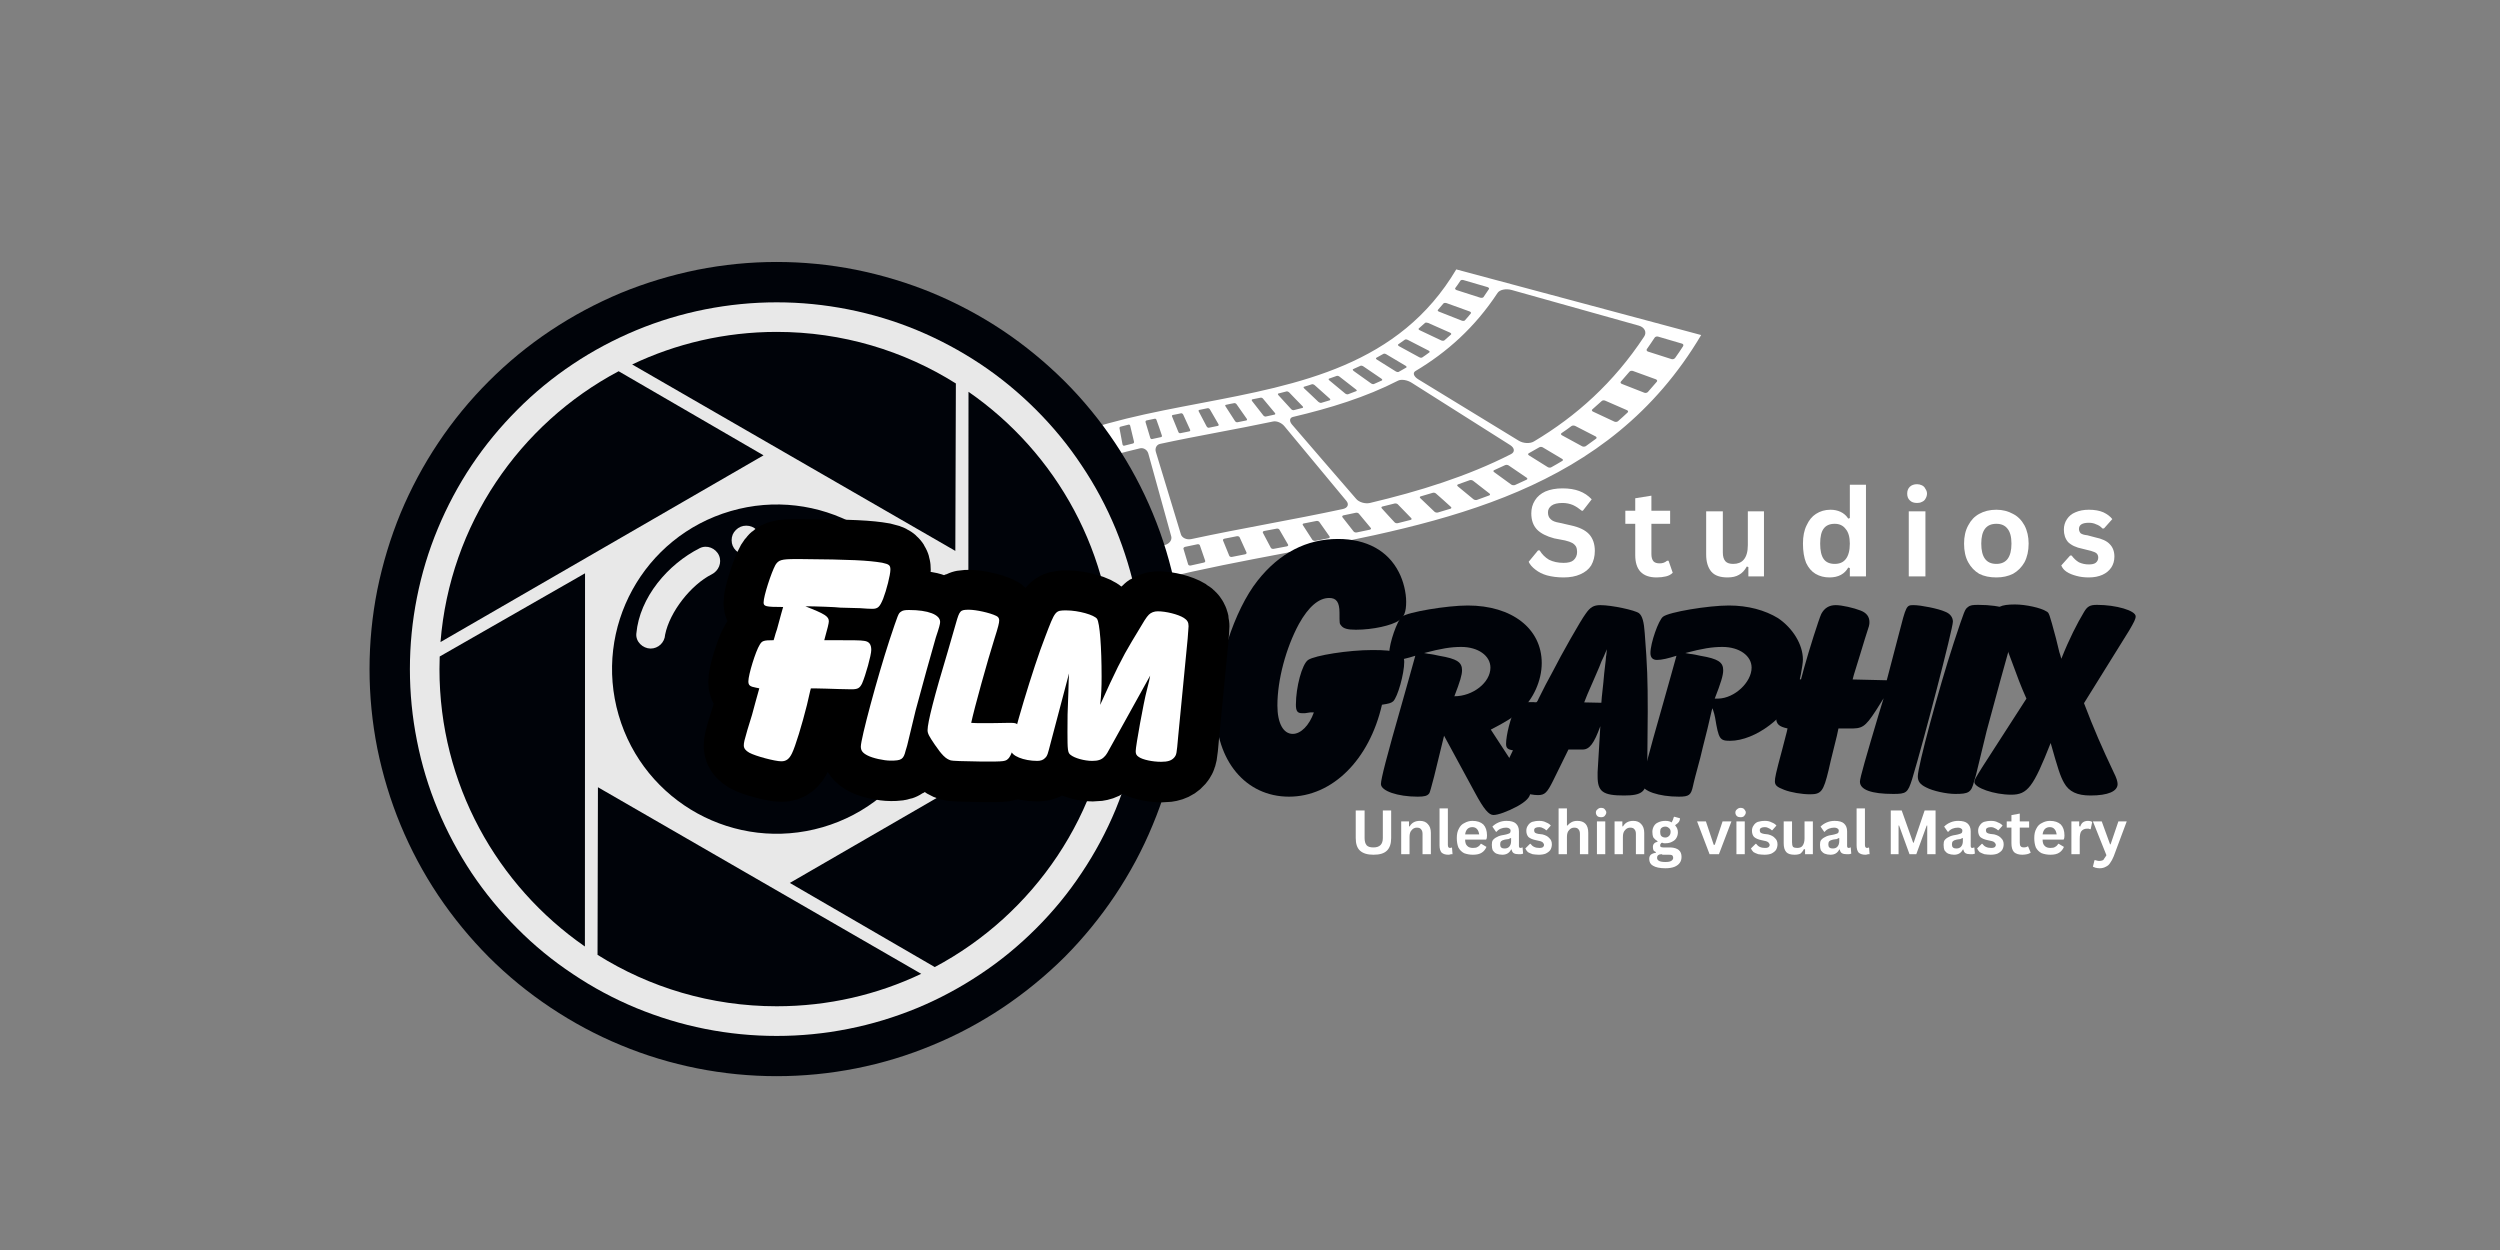 <svg xmlns="http://www.w3.org/2000/svg" xmlns:xlink="http://www.w3.org/1999/xlink" width="100" zoomAndPan="magnify" viewBox="0 0 75 37.5" height="50" preserveAspectRatio="xMidYMid meet" version="1.0"><rect x="0" y="0" width="75" height="37.5" fill="#808080" stroke="none"/><defs><g/><clipPath id="745a137571"><path d="M 25 8 L 52 8 L 52 24 L 25 24 Z M 25 8 " clip-rule="nonzero"/></clipPath><clipPath id="0460798b13"><path d="M 31.043 4.59 L 51.035 10.051 L 45.965 28.613 L 25.973 23.152 Z M 31.043 4.59 " clip-rule="nonzero"/></clipPath><clipPath id="080f12b22c"><path d="M 31.043 4.59 L 51.035 10.051 L 45.965 28.613 L 25.973 23.152 Z M 31.043 4.59 " clip-rule="nonzero"/></clipPath><clipPath id="bce21acb83"><path d="M 11.086 7.859 L 35.512 7.859 L 35.512 32.285 L 11.086 32.285 Z M 11.086 7.859 " clip-rule="nonzero"/></clipPath></defs><g clip-path="url(#745a137571)"><g clip-path="url(#0460798b13)"><g clip-path="url(#080f12b22c)"><path fill="#ffffff" d="M 49.168 9.77 C 49.34 9.82 49.41 9.969 49.324 10.098 C 48.41 11.484 47.285 12.488 46.02 13.242 C 45.902 13.316 45.695 13.305 45.559 13.219 C 44.555 12.605 43.551 11.992 42.547 11.379 C 42.41 11.293 42.375 11.188 42.461 11.133 C 43.406 10.57 44.246 9.824 44.926 8.789 C 44.988 8.691 45.176 8.652 45.348 8.699 C 46.621 9.055 47.895 9.414 49.168 9.77 Z M 50.461 10.309 C 50.5 10.32 50.512 10.355 50.492 10.387 C 50.414 10.508 50.336 10.625 50.254 10.738 C 50.23 10.77 50.184 10.785 50.145 10.773 C 49.91 10.695 49.672 10.621 49.438 10.547 C 49.402 10.535 49.387 10.5 49.406 10.473 C 49.484 10.359 49.562 10.25 49.637 10.133 C 49.656 10.102 49.703 10.086 49.742 10.098 C 49.98 10.168 50.219 10.238 50.461 10.309 Z M 49.676 11.379 C 49.715 11.395 49.727 11.426 49.703 11.453 C 49.613 11.559 49.523 11.66 49.434 11.762 C 49.41 11.785 49.363 11.797 49.328 11.781 C 49.102 11.691 48.875 11.605 48.652 11.516 C 48.617 11.5 48.605 11.469 48.629 11.445 C 48.715 11.348 48.797 11.254 48.883 11.152 C 48.902 11.125 48.953 11.117 48.988 11.129 C 49.219 11.215 49.445 11.297 49.676 11.379 Z M 48.809 12.305 C 48.844 12.32 48.855 12.352 48.828 12.375 C 48.734 12.465 48.637 12.551 48.539 12.637 C 48.512 12.66 48.461 12.664 48.43 12.648 C 48.215 12.547 48 12.449 47.789 12.348 C 47.754 12.332 47.746 12.301 47.77 12.281 C 47.863 12.199 47.957 12.117 48.051 12.031 C 48.074 12.008 48.121 12.004 48.156 12.02 C 48.375 12.113 48.594 12.211 48.809 12.305 Z M 47.871 13.094 C 47.902 13.113 47.906 13.141 47.883 13.16 C 47.777 13.238 47.676 13.312 47.57 13.387 C 47.539 13.402 47.492 13.406 47.461 13.387 C 47.258 13.277 47.059 13.168 46.859 13.059 C 46.824 13.039 46.82 13.012 46.848 12.992 C 46.949 12.926 47.047 12.855 47.145 12.781 C 47.172 12.762 47.219 12.762 47.254 12.777 C 47.457 12.883 47.664 12.988 47.871 13.094 Z M 46.863 13.766 C 46.895 13.785 46.898 13.812 46.867 13.828 C 46.758 13.895 46.648 13.957 46.535 14.02 C 46.508 14.035 46.457 14.031 46.43 14.012 C 46.242 13.895 46.055 13.777 45.867 13.66 C 45.836 13.641 45.836 13.613 45.863 13.598 C 45.969 13.539 46.074 13.48 46.18 13.418 C 46.207 13.402 46.254 13.402 46.285 13.422 C 46.477 13.535 46.672 13.652 46.863 13.766 Z M 45.309 13.355 C 45.441 13.441 45.453 13.562 45.328 13.625 C 44.016 14.293 42.578 14.738 41.094 15.09 C 40.953 15.121 40.766 15.066 40.684 14.965 C 40.039 14.223 39.398 13.477 38.758 12.734 C 38.672 12.633 38.688 12.531 38.789 12.508 C 39.898 12.246 40.969 11.918 41.945 11.418 C 42.039 11.371 42.219 11.398 42.352 11.484 C 43.34 12.109 44.324 12.734 45.309 13.355 Z M 45.801 14.332 C 45.828 14.352 45.828 14.379 45.797 14.391 C 45.68 14.445 45.566 14.5 45.449 14.551 C 45.418 14.562 45.371 14.559 45.34 14.539 C 45.168 14.414 44.996 14.289 44.824 14.164 C 44.793 14.145 44.797 14.117 44.824 14.105 C 44.938 14.055 45.047 14.004 45.156 13.953 C 45.188 13.941 45.234 13.945 45.262 13.965 C 45.441 14.086 45.621 14.207 45.801 14.332 Z M 44.684 14.805 C 44.711 14.828 44.707 14.852 44.676 14.863 C 44.555 14.91 44.434 14.953 44.312 14.996 C 44.281 15.008 44.234 15 44.207 14.98 C 44.051 14.848 43.891 14.719 43.734 14.59 C 43.707 14.566 43.711 14.543 43.742 14.531 C 43.859 14.488 43.973 14.449 44.09 14.406 C 44.117 14.395 44.164 14.402 44.191 14.422 C 44.355 14.551 44.52 14.68 44.684 14.805 Z M 43.527 15.207 C 43.551 15.227 43.543 15.254 43.512 15.262 C 43.387 15.301 43.262 15.34 43.137 15.375 C 43.105 15.383 43.059 15.375 43.035 15.352 C 42.895 15.215 42.75 15.082 42.609 14.945 C 42.586 14.926 42.59 14.898 42.621 14.891 C 42.742 14.855 42.859 14.82 42.98 14.785 C 43.012 14.773 43.055 14.785 43.078 14.805 C 43.23 14.938 43.379 15.07 43.527 15.207 Z M 42.336 15.543 C 42.359 15.566 42.348 15.59 42.316 15.598 C 42.188 15.633 42.059 15.664 41.934 15.695 C 41.898 15.703 41.855 15.691 41.836 15.668 C 41.707 15.527 41.578 15.391 41.453 15.25 C 41.434 15.227 41.441 15.203 41.473 15.195 C 41.594 15.164 41.719 15.137 41.84 15.105 C 41.871 15.098 41.914 15.109 41.934 15.129 C 42.07 15.266 42.203 15.406 42.336 15.543 Z M 38.246 12.387 C 38.266 12.41 38.262 12.43 38.238 12.438 C 38.148 12.457 38.062 12.477 37.973 12.496 C 37.949 12.5 37.914 12.484 37.898 12.461 C 37.785 12.32 37.676 12.176 37.562 12.031 C 37.547 12.008 37.547 11.988 37.57 11.98 C 37.652 11.965 37.734 11.945 37.82 11.93 C 37.84 11.926 37.875 11.938 37.891 11.961 C 38.012 12.102 38.129 12.246 38.246 12.387 Z M 41.121 15.836 C 41.141 15.855 41.129 15.883 41.094 15.891 C 40.965 15.918 40.832 15.945 40.703 15.973 C 40.668 15.98 40.629 15.969 40.609 15.945 C 40.496 15.801 40.387 15.66 40.273 15.516 C 40.258 15.492 40.27 15.469 40.301 15.461 C 40.426 15.434 40.551 15.406 40.672 15.383 C 40.707 15.375 40.746 15.387 40.766 15.41 C 40.883 15.551 41.004 15.691 41.121 15.836 Z M 39.887 16.094 C 39.902 16.117 39.887 16.141 39.852 16.148 C 39.723 16.176 39.59 16.199 39.461 16.227 C 39.426 16.23 39.387 16.219 39.371 16.195 C 39.273 16.047 39.18 15.902 39.086 15.754 C 39.07 15.73 39.082 15.707 39.117 15.703 C 39.242 15.676 39.367 15.652 39.492 15.629 C 39.523 15.621 39.562 15.637 39.578 15.656 C 39.684 15.805 39.785 15.949 39.887 16.094 Z M 38.641 16.336 C 38.656 16.359 38.641 16.383 38.605 16.391 C 38.473 16.414 38.34 16.441 38.211 16.465 C 38.176 16.473 38.137 16.457 38.125 16.434 C 38.047 16.285 37.965 16.133 37.887 15.984 C 37.875 15.961 37.891 15.938 37.922 15.93 C 38.051 15.906 38.176 15.883 38.301 15.859 C 38.332 15.852 38.371 15.867 38.383 15.891 C 38.469 16.039 38.555 16.188 38.641 16.336 Z M 37.395 16.574 C 37.406 16.598 37.387 16.621 37.355 16.629 C 37.223 16.656 37.09 16.68 36.961 16.707 C 36.926 16.715 36.891 16.699 36.879 16.676 C 36.816 16.523 36.754 16.367 36.691 16.215 C 36.68 16.191 36.699 16.168 36.734 16.16 C 36.859 16.137 36.984 16.109 37.109 16.086 C 37.141 16.082 37.176 16.094 37.188 16.117 C 37.258 16.27 37.328 16.422 37.395 16.574 Z M 36.156 16.824 C 36.164 16.848 36.145 16.875 36.109 16.879 C 35.98 16.91 35.852 16.938 35.723 16.965 C 35.688 16.973 35.652 16.957 35.645 16.934 C 35.598 16.777 35.551 16.621 35.504 16.465 C 35.496 16.441 35.52 16.414 35.551 16.406 C 35.676 16.379 35.797 16.352 35.922 16.328 C 35.953 16.32 35.988 16.336 35.996 16.359 C 36.051 16.512 36.102 16.668 36.156 16.824 Z M 35.137 16.09 C 35.168 16.203 35.078 16.32 34.938 16.352 C 33.453 16.703 32.016 17.145 30.703 17.812 C 30.578 17.879 30.492 17.828 30.508 17.699 C 30.625 16.754 30.738 15.805 30.855 14.855 C 30.871 14.73 30.957 14.586 31.047 14.539 C 32.027 14.043 33.098 13.711 34.203 13.449 C 34.309 13.426 34.418 13.496 34.449 13.605 C 34.68 14.434 34.906 15.262 35.137 16.09 Z M 34.93 17.098 C 34.938 17.125 34.914 17.152 34.883 17.16 C 34.754 17.191 34.625 17.223 34.5 17.254 C 34.465 17.266 34.434 17.25 34.43 17.223 C 34.398 17.066 34.367 16.906 34.336 16.746 C 34.332 16.719 34.355 16.691 34.387 16.684 C 34.508 16.652 34.629 16.621 34.75 16.594 C 34.781 16.586 34.812 16.598 34.82 16.625 C 34.855 16.781 34.895 16.941 34.93 17.098 Z M 33.73 17.414 C 33.734 17.441 33.707 17.469 33.676 17.48 C 33.551 17.516 33.426 17.555 33.301 17.594 C 33.27 17.602 33.242 17.59 33.238 17.562 C 33.223 17.398 33.207 17.234 33.191 17.07 C 33.191 17.043 33.215 17.016 33.242 17.004 C 33.363 16.969 33.48 16.934 33.602 16.898 C 33.633 16.891 33.66 16.902 33.664 16.93 C 33.688 17.09 33.707 17.254 33.73 17.414 Z M 32.559 17.785 C 32.559 17.812 32.535 17.844 32.5 17.855 C 32.379 17.898 32.258 17.945 32.141 17.988 C 32.105 18 32.082 17.988 32.082 17.961 C 32.082 17.793 32.082 17.621 32.082 17.453 C 32.082 17.426 32.105 17.395 32.137 17.383 C 32.25 17.34 32.363 17.297 32.48 17.258 C 32.512 17.246 32.535 17.258 32.539 17.285 C 32.543 17.453 32.551 17.621 32.559 17.785 Z M 31.426 18.23 C 31.422 18.258 31.398 18.289 31.367 18.305 C 31.25 18.355 31.133 18.406 31.02 18.461 C 30.988 18.477 30.965 18.465 30.969 18.438 C 30.98 18.262 30.996 18.086 31.008 17.91 C 31.012 17.883 31.039 17.848 31.066 17.832 C 31.176 17.781 31.285 17.73 31.398 17.684 C 31.43 17.672 31.449 17.684 31.449 17.711 C 31.441 17.883 31.434 18.055 31.426 18.23 Z M 30.883 14.379 C 30.879 14.41 30.859 14.441 30.84 14.453 C 30.766 14.496 30.688 14.539 30.613 14.582 C 30.594 14.594 30.582 14.578 30.586 14.551 C 30.613 14.367 30.645 14.184 30.672 14 C 30.676 13.969 30.695 13.938 30.711 13.926 C 30.781 13.887 30.852 13.848 30.922 13.809 C 30.941 13.797 30.953 13.812 30.949 13.84 C 30.93 14.02 30.906 14.199 30.883 14.379 Z M 30.336 18.754 C 30.336 18.785 30.309 18.82 30.277 18.836 C 30.168 18.898 30.055 18.961 29.945 19.023 C 29.918 19.043 29.898 19.031 29.902 19 C 29.93 18.82 29.957 18.637 29.988 18.453 C 29.992 18.426 30.016 18.387 30.043 18.371 C 30.148 18.309 30.254 18.25 30.359 18.191 C 30.391 18.176 30.41 18.188 30.406 18.215 C 30.383 18.395 30.359 18.574 30.336 18.754 Z M 26.707 21.34 C 26.621 21.473 26.598 21.449 26.652 21.285 C 27.055 20.07 27.457 18.855 27.859 17.641 C 27.914 17.48 28.008 17.266 28.07 17.168 C 28.75 16.133 29.59 15.387 30.531 14.824 C 30.621 14.773 30.68 14.836 30.66 14.965 C 30.527 15.922 30.395 16.879 30.258 17.836 C 30.242 17.965 30.129 18.125 30.012 18.195 C 28.746 18.949 27.621 19.953 26.707 21.34 Z M 29.305 19.379 C 29.301 19.41 29.273 19.449 29.246 19.469 C 29.141 19.543 29.035 19.617 28.934 19.691 C 28.906 19.711 28.891 19.703 28.895 19.672 C 28.938 19.48 28.977 19.289 29.02 19.098 C 29.027 19.066 29.051 19.027 29.078 19.008 C 29.176 18.934 29.277 18.863 29.375 18.793 C 29.402 18.777 29.418 18.785 29.414 18.816 C 29.379 19.004 29.344 19.191 29.305 19.379 Z M 28.336 20.117 C 28.328 20.148 28.301 20.195 28.277 20.215 C 28.18 20.301 28.082 20.391 27.984 20.477 C 27.961 20.5 27.945 20.496 27.957 20.461 C 28.008 20.262 28.062 20.059 28.117 19.855 C 28.125 19.824 28.152 19.781 28.176 19.758 C 28.266 19.672 28.359 19.59 28.453 19.508 C 28.477 19.484 28.492 19.496 28.484 19.527 C 28.434 19.723 28.387 19.922 28.336 20.117 Z M 27.441 20.984 C 27.43 21.02 27.402 21.066 27.379 21.094 C 27.289 21.191 27.199 21.293 27.113 21.398 C 27.09 21.426 27.078 21.422 27.09 21.387 C 27.152 21.172 27.219 20.957 27.285 20.746 C 27.293 20.711 27.32 20.66 27.344 20.633 C 27.426 20.535 27.512 20.438 27.598 20.344 C 27.621 20.32 27.629 20.324 27.621 20.359 C 27.559 20.566 27.5 20.777 27.441 20.984 Z M 26.621 21.996 C 26.609 22.031 26.582 22.082 26.562 22.113 C 26.48 22.23 26.398 22.348 26.32 22.469 C 26.301 22.5 26.293 22.496 26.305 22.461 C 26.379 22.23 26.457 22.004 26.531 21.773 C 26.543 21.738 26.57 21.684 26.59 21.656 C 26.664 21.539 26.738 21.426 26.816 21.316 C 26.836 21.289 26.844 21.293 26.832 21.328 C 26.762 21.551 26.691 21.773 26.621 21.996 Z M 28.355 16.227 C 28.367 16.188 28.387 16.145 28.402 16.121 C 28.453 16.047 28.504 15.973 28.555 15.898 C 28.566 15.879 28.57 15.891 28.559 15.926 C 28.488 16.148 28.418 16.371 28.348 16.594 C 28.336 16.629 28.312 16.672 28.297 16.695 C 28.242 16.773 28.188 16.855 28.133 16.938 C 28.121 16.957 28.117 16.945 28.129 16.91 C 28.207 16.684 28.281 16.453 28.355 16.227 Z M 28.859 15.535 C 28.871 15.5 28.891 15.457 28.906 15.441 C 28.961 15.375 29.02 15.309 29.074 15.246 C 29.09 15.23 29.094 15.242 29.086 15.277 C 29.027 15.484 28.965 15.695 28.906 15.902 C 28.895 15.938 28.875 15.98 28.859 15.996 C 28.797 16.066 28.734 16.133 28.676 16.207 C 28.66 16.223 28.656 16.211 28.664 16.176 C 28.73 15.965 28.797 15.75 28.859 15.535 Z M 29.418 14.941 C 29.426 14.906 29.445 14.871 29.461 14.855 C 29.523 14.797 29.586 14.742 29.648 14.688 C 29.664 14.672 29.672 14.688 29.664 14.719 C 29.613 14.918 29.566 15.113 29.52 15.312 C 29.512 15.344 29.488 15.383 29.473 15.398 C 29.406 15.453 29.34 15.516 29.273 15.574 C 29.254 15.594 29.25 15.578 29.258 15.547 C 29.312 15.344 29.363 15.141 29.418 14.941 Z M 30.023 14.43 C 30.031 14.402 30.047 14.367 30.066 14.352 C 30.133 14.305 30.199 14.258 30.266 14.211 C 30.281 14.199 30.293 14.215 30.285 14.242 C 30.25 14.43 30.215 14.621 30.18 14.809 C 30.172 14.836 30.152 14.871 30.133 14.887 C 30.062 14.934 29.992 14.984 29.922 15.039 C 29.902 15.051 29.895 15.039 29.898 15.008 C 29.941 14.816 29.98 14.625 30.023 14.43 Z M 31.355 13.637 C 31.359 13.609 31.375 13.578 31.395 13.57 C 31.469 13.535 31.543 13.5 31.617 13.469 C 31.637 13.461 31.652 13.477 31.652 13.504 C 31.641 13.676 31.633 13.848 31.625 14.02 C 31.625 14.051 31.605 14.078 31.586 14.09 C 31.504 14.125 31.426 14.16 31.348 14.195 C 31.328 14.207 31.312 14.191 31.312 14.164 C 31.328 13.988 31.344 13.812 31.355 13.637 Z M 32.074 13.332 C 32.074 13.305 32.09 13.273 32.109 13.266 C 32.188 13.238 32.262 13.211 32.34 13.184 C 32.363 13.176 32.379 13.191 32.379 13.219 C 32.387 13.387 32.395 13.551 32.398 13.719 C 32.402 13.746 32.383 13.773 32.363 13.781 C 32.277 13.812 32.195 13.844 32.113 13.871 C 32.094 13.883 32.074 13.867 32.074 13.84 C 32.074 13.668 32.074 13.5 32.074 13.332 Z M 32.816 13.074 C 32.816 13.047 32.832 13.02 32.852 13.016 C 32.93 12.988 33.012 12.965 33.09 12.941 C 33.109 12.938 33.129 12.953 33.133 12.98 C 33.156 13.141 33.176 13.305 33.199 13.465 C 33.203 13.492 33.188 13.52 33.164 13.523 C 33.078 13.551 32.996 13.574 32.91 13.602 C 32.887 13.609 32.867 13.594 32.863 13.566 C 32.848 13.402 32.832 13.238 32.816 13.074 Z M 33.586 12.855 C 33.578 12.832 33.594 12.805 33.613 12.801 C 33.695 12.777 33.777 12.758 33.859 12.738 C 33.879 12.734 33.902 12.75 33.906 12.773 C 33.945 12.934 33.984 13.09 34.02 13.25 C 34.027 13.273 34.012 13.301 33.988 13.305 C 33.902 13.328 33.816 13.348 33.727 13.371 C 33.707 13.379 33.684 13.359 33.676 13.336 C 33.648 13.176 33.617 13.016 33.586 12.855 Z M 34.367 12.668 C 34.359 12.645 34.371 12.621 34.395 12.613 C 34.477 12.598 34.559 12.578 34.641 12.562 C 34.664 12.555 34.688 12.574 34.695 12.598 C 34.75 12.75 34.805 12.906 34.855 13.062 C 34.867 13.086 34.852 13.109 34.832 13.113 C 34.742 13.133 34.652 13.152 34.562 13.172 C 34.539 13.18 34.516 13.16 34.508 13.137 C 34.461 12.98 34.414 12.824 34.367 12.668 Z M 35.164 12.5 C 35.152 12.477 35.16 12.453 35.184 12.449 C 35.266 12.434 35.352 12.418 35.434 12.398 C 35.457 12.395 35.484 12.414 35.496 12.438 C 35.562 12.586 35.633 12.738 35.703 12.891 C 35.715 12.914 35.703 12.938 35.68 12.941 C 35.59 12.961 35.5 12.977 35.41 12.996 C 35.387 13 35.359 12.984 35.352 12.961 C 35.289 12.809 35.227 12.656 35.164 12.5 Z M 35.965 12.348 C 35.949 12.324 35.957 12.301 35.98 12.297 C 36.062 12.281 36.148 12.262 36.23 12.246 C 36.254 12.242 36.281 12.258 36.297 12.281 C 36.383 12.43 36.469 12.578 36.555 12.727 C 36.566 12.75 36.559 12.773 36.535 12.777 C 36.445 12.797 36.355 12.812 36.266 12.832 C 36.242 12.836 36.215 12.82 36.199 12.793 C 36.121 12.645 36.043 12.496 35.965 12.348 Z M 38.191 12.645 C 38.297 12.621 38.449 12.684 38.531 12.785 C 39.152 13.531 39.773 14.281 40.395 15.031 C 40.477 15.133 40.43 15.238 40.289 15.27 C 38.785 15.594 37.246 15.848 35.742 16.172 C 35.602 16.203 35.457 16.137 35.426 16.027 C 35.176 15.203 34.926 14.379 34.676 13.559 C 34.641 13.445 34.699 13.336 34.805 13.316 C 35.922 13.074 37.07 12.883 38.191 12.645 Z M 36.766 12.191 C 36.75 12.168 36.754 12.148 36.777 12.145 C 36.859 12.125 36.945 12.109 37.027 12.094 C 37.051 12.09 37.082 12.105 37.098 12.129 C 37.199 12.273 37.301 12.418 37.402 12.562 C 37.418 12.586 37.414 12.609 37.391 12.613 C 37.301 12.633 37.211 12.648 37.121 12.668 C 37.098 12.672 37.066 12.656 37.051 12.633 C 36.957 12.484 36.859 12.34 36.766 12.191 Z M 38.352 11.855 C 38.332 11.832 38.332 11.809 38.352 11.805 C 38.434 11.785 38.516 11.766 38.598 11.742 C 38.617 11.738 38.652 11.75 38.676 11.773 C 38.809 11.91 38.941 12.051 39.078 12.188 C 39.098 12.211 39.098 12.23 39.074 12.238 C 38.988 12.262 38.898 12.281 38.812 12.305 C 38.789 12.309 38.754 12.297 38.734 12.273 C 38.605 12.133 38.48 11.992 38.352 11.855 Z M 39.125 11.652 C 39.102 11.629 39.102 11.605 39.121 11.602 C 39.203 11.578 39.281 11.555 39.359 11.527 C 39.383 11.523 39.418 11.535 39.441 11.555 C 39.59 11.691 39.742 11.824 39.891 11.957 C 39.914 11.977 39.914 12 39.895 12.008 C 39.809 12.035 39.723 12.059 39.637 12.086 C 39.613 12.09 39.578 12.078 39.555 12.059 C 39.41 11.922 39.27 11.785 39.125 11.652 Z M 39.879 11.41 C 39.855 11.391 39.852 11.367 39.871 11.359 C 39.949 11.332 40.023 11.305 40.102 11.277 C 40.121 11.27 40.16 11.277 40.188 11.301 C 40.352 11.426 40.516 11.555 40.68 11.684 C 40.707 11.703 40.711 11.727 40.688 11.734 C 40.605 11.766 40.523 11.797 40.441 11.828 C 40.418 11.836 40.379 11.824 40.355 11.805 C 40.195 11.672 40.039 11.543 39.879 11.41 Z M 40.609 11.129 C 40.582 11.105 40.574 11.082 40.594 11.074 C 40.668 11.043 40.742 11.008 40.816 10.973 C 40.836 10.965 40.875 10.973 40.902 10.992 C 41.082 11.117 41.262 11.238 41.441 11.359 C 41.469 11.379 41.477 11.402 41.457 11.414 C 41.375 11.449 41.297 11.484 41.219 11.52 C 41.195 11.531 41.156 11.52 41.129 11.5 C 40.957 11.375 40.781 11.25 40.609 11.129 Z M 41.309 10.789 C 41.277 10.77 41.27 10.746 41.289 10.734 C 41.359 10.695 41.43 10.656 41.5 10.617 C 41.52 10.605 41.559 10.609 41.59 10.629 C 41.781 10.742 41.977 10.859 42.168 10.973 C 42.199 10.992 42.207 11.016 42.188 11.027 C 42.113 11.07 42.039 11.113 41.961 11.156 C 41.941 11.168 41.902 11.16 41.871 11.141 C 41.684 11.023 41.496 10.906 41.309 10.789 Z M 41.973 10.387 C 41.941 10.367 41.93 10.344 41.945 10.332 C 42.012 10.285 42.082 10.238 42.145 10.191 C 42.164 10.176 42.203 10.18 42.238 10.199 C 42.441 10.305 42.648 10.41 42.855 10.516 C 42.887 10.531 42.898 10.559 42.883 10.57 C 42.812 10.625 42.738 10.676 42.668 10.723 C 42.648 10.738 42.605 10.734 42.574 10.715 C 42.375 10.605 42.172 10.496 41.973 10.387 Z M 42.598 9.91 C 42.562 9.895 42.547 9.871 42.562 9.855 C 42.625 9.801 42.688 9.746 42.75 9.688 C 42.766 9.672 42.809 9.676 42.844 9.688 C 43.059 9.785 43.277 9.879 43.496 9.977 C 43.531 9.992 43.547 10.016 43.531 10.035 C 43.465 10.094 43.398 10.152 43.332 10.211 C 43.312 10.227 43.27 10.227 43.234 10.211 C 43.023 10.109 42.809 10.012 42.598 9.91 Z M 43.176 9.352 C 43.137 9.34 43.121 9.312 43.137 9.297 C 43.195 9.234 43.25 9.168 43.305 9.102 C 43.32 9.086 43.363 9.082 43.398 9.094 C 43.629 9.18 43.859 9.262 44.09 9.344 C 44.125 9.359 44.141 9.387 44.125 9.402 C 44.066 9.477 44.008 9.543 43.945 9.613 C 43.93 9.629 43.887 9.633 43.848 9.617 C 43.625 9.531 43.398 9.441 43.176 9.352 Z M 43.699 8.703 C 43.664 8.691 43.645 8.664 43.656 8.645 C 43.711 8.574 43.762 8.496 43.812 8.422 C 43.824 8.398 43.867 8.391 43.902 8.402 C 44.145 8.473 44.383 8.543 44.625 8.613 C 44.66 8.625 44.684 8.652 44.668 8.672 C 44.613 8.754 44.559 8.836 44.504 8.914 C 44.488 8.934 44.445 8.941 44.406 8.93 C 44.172 8.855 43.938 8.777 43.699 8.703 Z M 28.328 16.113 C 27.543 18.461 26.758 20.805 25.973 23.152 C 31.543 13.758 45.465 19.445 51.035 10.051 C 48.586 9.395 46.137 8.738 43.688 8.082 C 40.273 13.84 31.742 10.355 28.328 16.113 " fill-opacity="1" fill-rule="nonzero"/></g></g></g><g clip-path="url(#bce21acb83)"><path fill="#000309" d="M 35.512 20.074 C 35.512 20.875 35.434 21.668 35.277 22.457 C 35.121 23.242 34.891 24.008 34.582 24.746 C 34.277 25.488 33.898 26.191 33.453 26.859 C 33.008 27.523 32.504 28.141 31.938 28.711 C 31.367 29.277 30.75 29.781 30.086 30.227 C 29.418 30.672 28.715 31.051 27.973 31.355 C 27.234 31.664 26.469 31.895 25.684 32.051 C 24.895 32.207 24.102 32.285 23.301 32.285 C 22.5 32.285 21.703 32.207 20.918 32.051 C 20.133 31.895 19.367 31.664 18.625 31.355 C 17.887 31.051 17.184 30.672 16.516 30.227 C 15.848 29.781 15.23 29.277 14.664 28.711 C 14.098 28.141 13.59 27.523 13.145 26.859 C 12.699 26.191 12.324 25.488 12.016 24.746 C 11.711 24.008 11.48 23.242 11.32 22.457 C 11.164 21.668 11.086 20.875 11.086 20.074 C 11.086 19.273 11.164 18.477 11.32 17.691 C 11.48 16.906 11.711 16.141 12.016 15.398 C 12.324 14.66 12.699 13.957 13.145 13.289 C 13.59 12.621 14.098 12.004 14.664 11.438 C 15.23 10.871 15.848 10.363 16.516 9.918 C 17.184 9.473 17.887 9.098 18.625 8.789 C 19.367 8.484 20.133 8.254 20.918 8.094 C 21.703 7.938 22.5 7.859 23.301 7.859 C 24.102 7.859 24.895 7.938 25.684 8.094 C 26.469 8.254 27.234 8.484 27.973 8.789 C 28.715 9.098 29.418 9.473 30.086 9.918 C 30.75 10.363 31.367 10.871 31.938 11.438 C 32.504 12.004 33.008 12.621 33.453 13.289 C 33.898 13.957 34.277 14.66 34.582 15.398 C 34.891 16.141 35.121 16.906 35.277 17.691 C 35.434 18.477 35.512 19.273 35.512 20.074 Z M 35.512 20.074 " fill-opacity="1" fill-rule="nonzero"/></g><path fill="#e8e8e8" d="M 34.305 20.074 C 34.305 20.797 34.234 21.512 34.094 22.219 C 33.953 22.93 33.742 23.617 33.469 24.285 C 33.191 24.953 32.852 25.586 32.449 26.188 C 32.051 26.789 31.594 27.344 31.082 27.855 C 30.57 28.367 30.016 28.824 29.414 29.223 C 28.812 29.625 28.18 29.965 27.512 30.242 C 26.844 30.516 26.156 30.727 25.445 30.867 C 24.738 31.008 24.023 31.078 23.301 31.078 C 22.578 31.078 21.863 31.008 21.152 30.867 C 20.445 30.727 19.758 30.516 19.09 30.242 C 18.422 29.965 17.785 29.625 17.188 29.223 C 16.586 28.824 16.027 28.367 15.52 27.855 C 15.008 27.344 14.551 26.789 14.148 26.188 C 13.75 25.586 13.41 24.953 13.133 24.285 C 12.855 23.617 12.648 22.93 12.508 22.219 C 12.367 21.512 12.297 20.797 12.297 20.074 C 12.297 19.352 12.367 18.637 12.508 17.926 C 12.648 17.219 12.855 16.531 13.133 15.863 C 13.41 15.195 13.75 14.559 14.148 13.961 C 14.551 13.359 15.008 12.805 15.52 12.293 C 16.027 11.781 16.586 11.324 17.188 10.922 C 17.785 10.523 18.422 10.184 19.09 9.906 C 19.758 9.629 20.445 9.422 21.152 9.281 C 21.863 9.141 22.578 9.07 23.301 9.07 C 24.023 9.07 24.738 9.141 25.445 9.281 C 26.156 9.422 26.844 9.629 27.512 9.906 C 28.18 10.184 28.812 10.523 29.414 10.922 C 30.016 11.324 30.57 11.781 31.082 12.293 C 31.594 12.805 32.051 13.359 32.449 13.961 C 32.852 14.559 33.191 15.195 33.469 15.863 C 33.742 16.531 33.953 17.219 34.094 17.926 C 34.234 18.637 34.305 19.352 34.305 20.074 Z M 34.305 20.074 " fill-opacity="1" fill-rule="nonzero"/><path fill="#000309" d="M 17.551 17.199 L 13.191 19.695 C 13.188 19.82 13.184 19.949 13.184 20.074 C 13.184 23.523 14.91 26.566 17.547 28.395 Z M 28.66 16.527 L 28.676 11.504 C 27.117 10.523 25.273 9.957 23.301 9.957 C 21.75 9.957 20.277 10.309 18.965 10.934 Z M 17.938 23.617 L 17.926 28.645 C 19.48 29.621 21.324 30.188 23.301 30.188 C 24.852 30.188 26.32 29.84 27.637 29.215 Z M 22.906 13.66 L 13.215 19.262 C 13.496 15.734 15.586 12.715 18.559 11.137 Z M 23.695 26.488 L 33.383 20.883 C 33.105 24.41 31.016 27.43 28.043 29.012 Z M 29.047 22.945 L 33.406 20.449 C 33.414 20.324 33.414 20.199 33.414 20.074 C 33.414 16.625 31.691 13.578 29.055 11.754 Z M 29.047 22.945 " fill-opacity="1" fill-rule="evenodd"/><path fill="#000309" d="M 21.922 15.332 C 24.539 14.57 27.281 16.074 28.043 18.695 C 28.805 21.312 27.297 24.055 24.68 24.816 C 22.059 25.578 19.32 24.07 18.559 21.453 C 17.797 18.832 19.301 16.094 21.922 15.332 Z M 21.922 15.332 " fill-opacity="1" fill-rule="evenodd"/><path fill="#e8e8e8" d="M 19.953 19.043 C 19.941 19.273 19.75 19.457 19.516 19.457 C 19.281 19.453 19.066 19.25 19.09 19.008 C 19.188 17.918 20.039 16.926 20.992 16.445 C 21.207 16.336 21.473 16.445 21.57 16.664 C 21.664 16.883 21.559 17.125 21.352 17.23 C 20.73 17.543 20.09 18.355 19.953 19.043 Z M 19.953 19.043 " fill-opacity="1" fill-rule="evenodd"/><path fill="#e8e8e8" d="M 22.824 16.207 C 22.824 16.328 22.785 16.43 22.699 16.516 C 22.613 16.602 22.508 16.645 22.387 16.645 C 22.27 16.645 22.164 16.602 22.078 16.516 C 21.992 16.43 21.949 16.328 21.949 16.207 C 21.949 16.086 21.992 15.98 22.078 15.898 C 22.164 15.812 22.27 15.77 22.387 15.77 C 22.508 15.77 22.613 15.812 22.699 15.898 C 22.785 15.98 22.824 16.086 22.824 16.207 Z M 22.824 16.207 " fill-opacity="1" fill-rule="nonzero"/><g fill="#000309" fill-opacity="1"><g transform="translate(36.279, 23.888)"><g><path d="M 2.871 -2.492 L 3.031 -2.516 L 3.137 -2.516 C 3 -2.125 2.746 -1.871 2.504 -1.871 C 2.219 -1.871 2.043 -2.195 2.043 -2.723 C 2.043 -3.492 2.297 -4.445 2.688 -5.168 C 2.977 -5.688 3.285 -5.949 3.598 -5.949 C 3.812 -5.949 3.906 -5.824 3.906 -5.504 C 3.906 -5.18 3.906 -5.18 3.953 -5.125 C 4.02 -5.031 4.148 -4.996 4.398 -4.996 C 4.906 -4.996 5.48 -5.125 5.688 -5.273 C 5.848 -5.375 5.906 -5.539 5.906 -5.836 C 5.906 -6.113 5.824 -6.457 5.688 -6.719 C 5.363 -7.363 4.723 -7.719 3.859 -7.719 C 2.918 -7.719 2.102 -7.297 1.449 -6.469 C 0.746 -5.582 0.195 -3.871 0.195 -2.609 C 0.195 -1.07 1.09 0.012 2.391 0.012 C 3.688 0.012 4.801 -1.09 5.18 -2.746 C 5.398 -2.781 5.445 -2.793 5.516 -2.848 C 5.652 -2.977 5.848 -3.676 5.848 -4.031 C 5.848 -4.309 5.617 -4.387 4.895 -4.387 C 4.172 -4.387 3.172 -4.227 2.965 -4.09 C 2.781 -3.965 2.598 -3.273 2.598 -2.746 C 2.598 -2.562 2.641 -2.492 2.781 -2.492 Z M 2.871 -2.492 "/></g></g></g><g fill="#000309" fill-opacity="1"><g transform="translate(41.369, 23.888)"><g><path d="M 3.355 -2 C 3.801 -2.23 4.008 -2.355 4.238 -2.562 C 4.629 -2.906 4.883 -3.469 4.883 -3.996 C 4.883 -5.031 3.988 -5.723 2.664 -5.723 C 2.043 -5.723 0.863 -5.527 0.688 -5.387 C 0.551 -5.285 0.309 -4.594 0.309 -4.297 C 0.309 -4.16 0.379 -4.09 0.504 -4.09 C 0.656 -4.09 0.84 -4.137 1.09 -4.215 C 0.941 -3.688 0.918 -3.586 0.688 -2.781 C 0.23 -1.184 0.059 -0.516 0.059 -0.367 C 0.059 -0.16 0.562 0.012 1.16 0.012 C 1.367 0.012 1.449 -0.012 1.504 -0.082 C 1.527 -0.102 1.574 -0.289 1.656 -0.598 L 1.953 -1.816 L 2.883 -0.102 C 3.148 0.391 3.297 0.562 3.434 0.562 C 3.574 0.562 3.848 0.461 4.137 0.309 C 4.41 0.16 4.539 0.023 4.539 -0.102 C 4.539 -0.207 4.539 -0.207 4.285 -0.574 Z M 1.355 -4.297 C 1.871 -4.434 2.16 -4.48 2.469 -4.48 C 2.977 -4.48 3.344 -4.215 3.344 -3.859 C 3.344 -3.41 2.816 -3 2.262 -3 C 2.434 -3.445 2.492 -3.641 2.492 -3.781 C 2.492 -4.02 2.344 -4.125 1.805 -4.215 C 1.699 -4.238 1.598 -4.262 1.48 -4.273 Z M 1.355 -4.297 "/></g></g></g><g fill="#000309" fill-opacity="1"><g transform="translate(45.389, 23.888)"><g><path d="M 1.664 -1.402 L 2.09 -1.402 C 2.297 -1.402 2.434 -1.586 2.621 -2.102 L 2.539 -0.723 L 2.539 -0.598 C 2.539 -0.137 2.699 -0.023 3.332 -0.023 C 3.871 -0.023 4.008 -0.137 4.02 -0.586 C 4.02 -0.668 4.02 -0.828 4.031 -1.07 L 4.043 -2.539 C 4.043 -3.504 4.031 -3.883 3.953 -4.895 C 3.93 -5.227 3.883 -5.41 3.781 -5.492 C 3.664 -5.582 2.965 -5.734 2.621 -5.734 C 2.426 -5.734 2.32 -5.676 2.184 -5.48 C 2.035 -5.285 1.438 -4.227 1.195 -3.746 C 1.047 -3.48 0.906 -3.207 0.77 -2.93 C 0.758 -2.895 0.734 -2.848 0.711 -2.824 C 0.668 -2.816 0.645 -2.816 0.633 -2.824 L 0.484 -2.824 C 0.266 -2.824 0.16 -2.77 0.059 -2.598 C -0.07 -2.379 -0.207 -1.828 -0.207 -1.574 C -0.207 -1.449 -0.16 -1.402 0 -1.379 L -0.16 -1.047 C -0.289 -0.746 -0.32 -0.656 -0.32 -0.574 C -0.32 -0.473 -0.266 -0.379 -0.16 -0.309 C 0.082 -0.16 0.504 -0.035 0.746 -0.035 C 0.953 -0.035 1.023 -0.102 1.207 -0.473 Z M 2.652 -2.805 L 2.137 -2.816 C 2.207 -3 2.23 -3.055 2.402 -3.445 C 2.469 -3.605 2.539 -3.758 2.586 -3.871 C 2.629 -3.988 2.676 -4.102 2.734 -4.215 L 2.816 -4.41 C 2.805 -4.309 2.805 -4.227 2.793 -4.203 L 2.781 -4.066 C 2.734 -3.699 2.734 -3.641 2.711 -3.402 L 2.664 -2.965 Z M 2.652 -2.805 "/></g></g></g><g fill="#000309" fill-opacity="1"><g transform="translate(49.204, 23.888)"><g><path d="M 2.172 -2.641 C 2.219 -2.504 2.238 -2.414 2.25 -2.355 C 2.355 -1.711 2.391 -1.664 2.699 -1.664 C 3.457 -1.664 4.434 -2.402 4.711 -3.195 C 4.777 -3.391 4.883 -3.93 4.883 -4.102 C 4.883 -4.551 4.582 -5.043 4.137 -5.344 C 3.746 -5.582 3.238 -5.723 2.664 -5.723 C 2.043 -5.723 0.863 -5.527 0.688 -5.387 C 0.551 -5.285 0.309 -4.594 0.309 -4.297 C 0.309 -4.16 0.379 -4.09 0.504 -4.09 C 0.656 -4.09 0.84 -4.137 1.09 -4.215 C 0.941 -3.688 0.918 -3.586 0.688 -2.781 C 0.23 -1.184 0.059 -0.516 0.059 -0.367 C 0.059 -0.16 0.562 0.012 1.16 0.012 C 1.469 0.012 1.527 -0.035 1.586 -0.309 C 1.598 -0.355 1.621 -0.473 1.656 -0.598 C 1.781 -1.059 1.859 -1.355 1.883 -1.48 C 1.977 -1.84 2.066 -2.207 2.148 -2.574 Z M 1.355 -4.297 C 1.871 -4.434 2.16 -4.48 2.469 -4.48 C 2.977 -4.48 3.344 -4.215 3.344 -3.859 C 3.344 -3.422 2.836 -2.941 2.344 -2.93 L 2.238 -2.93 C 2.426 -3.41 2.492 -3.629 2.492 -3.781 C 2.492 -4.02 2.344 -4.125 1.805 -4.215 C 1.699 -4.238 1.598 -4.262 1.48 -4.273 Z M 1.355 -4.297 "/></g></g></g><g fill="#000309" fill-opacity="1"><g transform="translate(53.224, 23.888)"><g><path d="M 3.379 -3.48 L 2.355 -3.504 L 2.391 -3.641 L 2.586 -4.273 L 2.723 -4.723 C 2.859 -5.137 2.859 -5.137 2.859 -5.227 C 2.859 -5.387 2.77 -5.504 2.598 -5.57 C 2.391 -5.652 2.035 -5.734 1.848 -5.734 C 1.645 -5.734 1.504 -5.641 1.414 -5.469 C 1.344 -5.32 1.047 -4.387 0.895 -3.836 L 0.828 -3.586 L 0.805 -3.504 C 0.77 -3.516 0.734 -3.516 0.723 -3.516 C 0.539 -3.516 0.426 -3.469 0.355 -3.367 C 0.242 -3.207 0.059 -2.586 0.059 -2.367 C 0.059 -2.172 0.137 -2.09 0.402 -2.035 L 0.379 -1.93 L 0.242 -1.402 C 0.047 -0.68 0.023 -0.551 0.023 -0.449 C 0.023 -0.332 0.082 -0.277 0.297 -0.195 C 0.504 -0.113 0.84 -0.059 1.078 -0.059 C 1.414 -0.059 1.48 -0.148 1.633 -0.781 C 1.676 -0.988 1.723 -1.16 1.758 -1.309 C 1.895 -1.848 1.895 -1.871 1.93 -2.035 L 2.238 -2.035 C 2.641 -2.023 2.723 -2.066 3.055 -2.574 L 3.207 -2.816 C 3.215 -2.824 3.238 -2.871 3.285 -2.941 C 3.215 -2.711 3.195 -2.652 3.137 -2.457 C 2.758 -1.184 2.574 -0.551 2.574 -0.438 C 2.574 -0.195 2.918 -0.07 3.574 -0.07 C 3.965 -0.07 4.008 -0.102 4.137 -0.504 C 4.492 -1.676 5.363 -5.031 5.363 -5.238 C 5.363 -5.363 5.285 -5.48 5.125 -5.539 C 4.93 -5.629 4.398 -5.734 4.191 -5.734 C 3.965 -5.734 3.965 -5.734 3.734 -4.836 L 3.551 -4.137 C 3.504 -3.965 3.457 -3.781 3.41 -3.598 Z M 3.379 -3.48 "/></g></g></g><g fill="#000309" fill-opacity="1"><g transform="translate(57.636, 23.888)"><g><path d="M 1.711 -5.742 C 1.551 -5.742 1.469 -5.734 1.402 -5.676 C 1.309 -5.605 1.309 -5.605 0.977 -4.605 C 0.516 -3.195 -0.102 -0.895 -0.102 -0.598 C -0.102 -0.449 -0.035 -0.355 0.148 -0.266 C 0.344 -0.16 0.758 -0.07 1.023 -0.07 C 1.426 -0.07 1.504 -0.113 1.586 -0.449 C 1.609 -0.504 1.621 -0.574 1.645 -0.645 C 1.758 -1.102 1.859 -1.539 1.965 -1.965 C 2.102 -2.492 2.652 -4.492 2.723 -4.711 C 2.848 -5.09 2.883 -5.227 2.883 -5.297 C 2.883 -5.57 2.434 -5.742 1.711 -5.742 Z M 1.711 -5.742 "/></g></g></g><g fill="#000309" fill-opacity="1"><g transform="translate(59.508, 23.888)"><g><path d="M 4.367 -4.973 C 4.516 -5.227 4.562 -5.32 4.562 -5.398 C 4.562 -5.57 3.977 -5.742 3.402 -5.742 C 3.195 -5.742 3.113 -5.699 3.012 -5.527 C 2.805 -5.18 2.574 -4.734 2.332 -4.125 C 2.309 -4.215 2.285 -4.285 2.273 -4.32 L 2.172 -4.734 C 1.965 -5.504 1.965 -5.504 1.883 -5.547 C 1.723 -5.652 1.266 -5.754 0.941 -5.754 C 0.516 -5.754 0.355 -5.676 0.355 -5.457 C 0.355 -5.344 0.402 -5.191 0.562 -4.789 C 0.609 -4.676 0.699 -4.434 0.828 -4.09 C 1.012 -3.586 1.125 -3.285 1.285 -2.93 L -0.047 -0.863 C -0.254 -0.527 -0.277 -0.492 -0.277 -0.426 C -0.277 -0.254 0.32 -0.047 0.828 -0.047 C 1.32 -0.047 1.492 -0.277 2.012 -1.598 C 2.23 -0.828 2.297 -0.609 2.414 -0.402 C 2.562 -0.137 2.805 -0.023 3.207 -0.023 C 3.734 -0.023 4.02 -0.148 4.02 -0.367 C 4.02 -0.438 3.988 -0.551 3.906 -0.711 C 3.551 -1.461 3.309 -2.012 3.012 -2.793 Z M 4.367 -4.973 "/></g></g></g><g fill="#000309" fill-opacity="1"><g transform="translate(62.918, 23.888)"><g/></g></g><g fill="#ffffff" fill-opacity="1"><g transform="translate(40.516, 25.626)"><g><path d="M 0.688 0.016 C 0.508 0.016 0.375 -0.023 0.281 -0.109 C 0.195 -0.191 0.156 -0.316 0.156 -0.484 L 0.156 -1.312 L 0.422 -1.312 L 0.422 -0.484 C 0.422 -0.391 0.441 -0.316 0.484 -0.266 C 0.523 -0.223 0.594 -0.203 0.688 -0.203 C 0.875 -0.203 0.969 -0.297 0.969 -0.484 L 0.969 -1.312 L 1.219 -1.312 L 1.219 -0.484 C 1.219 -0.316 1.176 -0.191 1.094 -0.109 C 1.008 -0.023 0.875 0.016 0.688 0.016 Z M 0.688 0.016 "/></g></g></g><g fill="#ffffff" fill-opacity="1"><g transform="translate(41.895, 25.626)"><g><path d="M 0.141 0 L 0.141 -0.984 L 0.375 -0.984 L 0.375 -0.844 L 0.391 -0.828 C 0.453 -0.941 0.555 -1 0.703 -1 C 0.805 -1 0.883 -0.969 0.938 -0.906 C 1 -0.844 1.031 -0.754 1.031 -0.641 L 1.031 0 L 0.781 0 L 0.781 -0.609 C 0.781 -0.672 0.766 -0.719 0.734 -0.75 C 0.711 -0.781 0.672 -0.797 0.609 -0.797 C 0.547 -0.797 0.492 -0.77 0.453 -0.719 C 0.41 -0.676 0.391 -0.609 0.391 -0.516 L 0.391 0 Z M 0.141 0 "/></g></g></g><g fill="#ffffff" fill-opacity="1"><g transform="translate(43.045, 25.626)"><g><path d="M 0.406 0.016 C 0.32 0.016 0.254 -0.004 0.203 -0.047 C 0.16 -0.098 0.141 -0.172 0.141 -0.266 L 0.141 -1.375 L 0.391 -1.375 L 0.391 -0.281 C 0.391 -0.219 0.41 -0.188 0.453 -0.188 C 0.473 -0.188 0.488 -0.191 0.5 -0.203 L 0.516 -0.188 L 0.531 0 C 0.52 0 0.504 0 0.484 0 C 0.461 0.008 0.438 0.016 0.406 0.016 Z M 0.406 0.016 "/></g></g></g><g fill="#ffffff" fill-opacity="1"><g transform="translate(43.61, 25.626)"><g><path d="M 0.969 -0.438 L 0.344 -0.438 C 0.344 -0.352 0.363 -0.289 0.406 -0.25 C 0.445 -0.207 0.504 -0.188 0.578 -0.188 C 0.641 -0.188 0.688 -0.195 0.719 -0.219 C 0.758 -0.238 0.789 -0.27 0.812 -0.312 L 0.828 -0.312 L 0.984 -0.219 C 0.953 -0.145 0.906 -0.086 0.844 -0.047 C 0.781 -0.004 0.691 0.016 0.578 0.016 C 0.484 0.016 0.395 0 0.312 -0.031 C 0.238 -0.07 0.18 -0.129 0.141 -0.203 C 0.109 -0.285 0.094 -0.379 0.094 -0.484 C 0.094 -0.598 0.113 -0.691 0.156 -0.766 C 0.195 -0.848 0.254 -0.906 0.328 -0.938 C 0.398 -0.977 0.477 -1 0.562 -1 C 0.707 -1 0.816 -0.961 0.891 -0.891 C 0.961 -0.816 1 -0.707 1 -0.562 C 1 -0.508 0.992 -0.473 0.984 -0.453 Z M 0.766 -0.594 C 0.754 -0.664 0.734 -0.719 0.703 -0.75 C 0.672 -0.789 0.625 -0.812 0.562 -0.812 C 0.438 -0.812 0.363 -0.738 0.344 -0.594 Z M 0.766 -0.594 "/></g></g></g><g fill="#ffffff" fill-opacity="1"><g transform="translate(44.677, 25.626)"><g><path d="M 0.391 0.016 C 0.328 0.016 0.27 0.004 0.219 -0.016 C 0.176 -0.035 0.141 -0.066 0.109 -0.109 C 0.086 -0.16 0.078 -0.219 0.078 -0.281 C 0.078 -0.344 0.086 -0.391 0.109 -0.422 C 0.141 -0.461 0.18 -0.492 0.234 -0.516 C 0.285 -0.547 0.352 -0.566 0.438 -0.578 C 0.488 -0.586 0.531 -0.598 0.562 -0.609 C 0.594 -0.617 0.613 -0.629 0.625 -0.641 C 0.633 -0.66 0.641 -0.68 0.641 -0.703 C 0.641 -0.734 0.629 -0.754 0.609 -0.766 C 0.586 -0.785 0.551 -0.797 0.5 -0.797 C 0.445 -0.797 0.395 -0.785 0.344 -0.766 C 0.289 -0.742 0.25 -0.711 0.219 -0.672 L 0.203 -0.672 L 0.094 -0.828 C 0.145 -0.879 0.207 -0.922 0.281 -0.953 C 0.352 -0.984 0.43 -1 0.516 -1 C 0.648 -1 0.742 -0.973 0.797 -0.922 C 0.859 -0.867 0.891 -0.789 0.891 -0.688 L 0.891 -0.25 C 0.891 -0.207 0.906 -0.188 0.938 -0.188 C 0.957 -0.188 0.973 -0.191 0.984 -0.203 L 1 -0.203 L 1.016 -0.016 C 1.004 -0.016 0.984 -0.008 0.953 0 C 0.93 0 0.906 0 0.875 0 C 0.82 0 0.773 -0.008 0.734 -0.031 C 0.703 -0.051 0.68 -0.086 0.672 -0.141 L 0.656 -0.141 C 0.602 -0.035 0.516 0.016 0.391 0.016 Z M 0.469 -0.172 C 0.52 -0.172 0.562 -0.188 0.594 -0.219 C 0.633 -0.258 0.656 -0.316 0.656 -0.391 L 0.656 -0.484 L 0.641 -0.484 C 0.617 -0.473 0.598 -0.461 0.578 -0.453 C 0.555 -0.453 0.52 -0.445 0.469 -0.438 C 0.414 -0.426 0.379 -0.41 0.359 -0.391 C 0.336 -0.367 0.328 -0.336 0.328 -0.297 C 0.328 -0.254 0.336 -0.223 0.359 -0.203 C 0.379 -0.18 0.414 -0.172 0.469 -0.172 Z M 0.469 -0.172 "/></g></g></g><g fill="#ffffff" fill-opacity="1"><g transform="translate(45.712, 25.626)"><g><path d="M 0.453 0.016 C 0.391 0.016 0.328 0.008 0.266 0 C 0.211 -0.02 0.164 -0.039 0.125 -0.062 C 0.094 -0.094 0.066 -0.129 0.047 -0.172 L 0.188 -0.312 L 0.203 -0.312 C 0.234 -0.27 0.27 -0.238 0.312 -0.219 C 0.363 -0.195 0.414 -0.188 0.469 -0.188 C 0.508 -0.188 0.539 -0.191 0.562 -0.203 C 0.594 -0.223 0.609 -0.25 0.609 -0.281 C 0.609 -0.301 0.598 -0.32 0.578 -0.344 C 0.566 -0.363 0.539 -0.379 0.5 -0.391 L 0.359 -0.422 C 0.266 -0.441 0.191 -0.473 0.141 -0.516 C 0.098 -0.566 0.078 -0.629 0.078 -0.703 C 0.078 -0.766 0.094 -0.816 0.125 -0.859 C 0.156 -0.91 0.195 -0.945 0.25 -0.969 C 0.312 -0.988 0.383 -1 0.469 -1 C 0.551 -1 0.617 -0.984 0.672 -0.953 C 0.734 -0.93 0.781 -0.898 0.812 -0.859 L 0.688 -0.719 L 0.672 -0.719 C 0.641 -0.75 0.609 -0.77 0.578 -0.781 C 0.547 -0.801 0.508 -0.812 0.469 -0.812 C 0.363 -0.812 0.312 -0.781 0.312 -0.719 C 0.312 -0.688 0.32 -0.66 0.344 -0.641 C 0.363 -0.629 0.395 -0.617 0.438 -0.609 L 0.562 -0.594 C 0.656 -0.57 0.723 -0.535 0.766 -0.484 C 0.816 -0.441 0.844 -0.379 0.844 -0.297 C 0.844 -0.234 0.828 -0.176 0.797 -0.125 C 0.766 -0.082 0.719 -0.047 0.656 -0.016 C 0.602 0.004 0.535 0.016 0.453 0.016 Z M 0.453 0.016 "/></g></g></g><g fill="#ffffff" fill-opacity="1"><g transform="translate(46.617, 25.626)"><g><path d="M 0.141 0 L 0.141 -1.375 L 0.391 -1.375 L 0.391 -0.859 L 0.406 -0.859 C 0.438 -0.898 0.473 -0.93 0.516 -0.953 C 0.566 -0.984 0.629 -1 0.703 -1 C 0.922 -1 1.031 -0.879 1.031 -0.641 L 1.031 0 L 0.781 0 L 0.781 -0.609 C 0.781 -0.672 0.766 -0.719 0.734 -0.75 C 0.711 -0.781 0.672 -0.797 0.609 -0.797 C 0.547 -0.797 0.492 -0.77 0.453 -0.719 C 0.41 -0.676 0.391 -0.609 0.391 -0.516 L 0.391 0 Z M 0.141 0 "/></g></g></g><g fill="#ffffff" fill-opacity="1"><g transform="translate(47.767, 25.626)"><g><path d="M 0.266 -1.109 C 0.223 -1.109 0.188 -1.117 0.156 -1.141 C 0.125 -1.172 0.109 -1.207 0.109 -1.25 C 0.109 -1.289 0.125 -1.32 0.156 -1.344 C 0.188 -1.375 0.223 -1.391 0.266 -1.391 C 0.297 -1.391 0.32 -1.383 0.344 -1.375 C 0.363 -1.363 0.379 -1.348 0.391 -1.328 C 0.41 -1.305 0.422 -1.281 0.422 -1.25 C 0.422 -1.219 0.41 -1.191 0.391 -1.172 C 0.379 -1.148 0.363 -1.133 0.344 -1.125 C 0.32 -1.113 0.297 -1.109 0.266 -1.109 Z M 0.141 0 L 0.141 -0.984 L 0.391 -0.984 L 0.391 0 Z M 0.141 0 "/></g></g></g><g fill="#ffffff" fill-opacity="1"><g transform="translate(48.296, 25.626)"><g><path d="M 0.141 0 L 0.141 -0.984 L 0.375 -0.984 L 0.375 -0.844 L 0.391 -0.828 C 0.453 -0.941 0.555 -1 0.703 -1 C 0.805 -1 0.883 -0.969 0.938 -0.906 C 1 -0.844 1.031 -0.754 1.031 -0.641 L 1.031 0 L 0.781 0 L 0.781 -0.609 C 0.781 -0.672 0.766 -0.719 0.734 -0.75 C 0.711 -0.781 0.672 -0.797 0.609 -0.797 C 0.547 -0.797 0.492 -0.77 0.453 -0.719 C 0.41 -0.676 0.391 -0.609 0.391 -0.516 L 0.391 0 Z M 0.141 0 "/></g></g></g><g fill="#ffffff" fill-opacity="1"><g transform="translate(49.446, 25.626)"><g><path d="M 0.516 0.422 C 0.348 0.422 0.223 0.395 0.141 0.344 C 0.066 0.301 0.031 0.234 0.031 0.141 C 0.031 0.086 0.047 0.047 0.078 0.016 C 0.117 -0.016 0.172 -0.035 0.234 -0.047 L 0.234 -0.062 C 0.191 -0.082 0.164 -0.102 0.156 -0.125 C 0.145 -0.156 0.141 -0.188 0.141 -0.219 C 0.141 -0.301 0.188 -0.352 0.281 -0.375 L 0.281 -0.391 C 0.227 -0.422 0.188 -0.457 0.156 -0.5 C 0.133 -0.551 0.125 -0.609 0.125 -0.672 C 0.125 -0.734 0.141 -0.789 0.172 -0.844 C 0.203 -0.895 0.242 -0.93 0.297 -0.953 C 0.359 -0.984 0.43 -1 0.516 -1 C 0.598 -1 0.66 -0.984 0.703 -0.953 C 0.734 -1.004 0.754 -1.055 0.766 -1.109 L 0.781 -1.125 L 0.953 -1.078 C 0.953 -1.035 0.941 -1 0.922 -0.969 C 0.898 -0.938 0.863 -0.906 0.812 -0.875 L 0.812 -0.859 C 0.863 -0.805 0.891 -0.738 0.891 -0.656 C 0.891 -0.594 0.875 -0.535 0.844 -0.484 C 0.82 -0.441 0.781 -0.406 0.719 -0.375 C 0.664 -0.344 0.598 -0.328 0.516 -0.328 L 0.469 -0.328 C 0.445 -0.336 0.43 -0.344 0.422 -0.344 C 0.398 -0.344 0.383 -0.332 0.375 -0.312 C 0.363 -0.301 0.359 -0.285 0.359 -0.266 C 0.359 -0.242 0.363 -0.227 0.375 -0.219 C 0.395 -0.207 0.422 -0.203 0.453 -0.203 L 0.672 -0.203 C 0.891 -0.191 1 -0.098 1 0.078 C 1 0.148 0.984 0.207 0.953 0.25 C 0.922 0.301 0.867 0.344 0.797 0.375 C 0.723 0.406 0.629 0.422 0.516 0.422 Z M 0.516 -0.5 C 0.555 -0.5 0.594 -0.516 0.625 -0.547 C 0.656 -0.578 0.672 -0.617 0.672 -0.672 C 0.672 -0.723 0.656 -0.758 0.625 -0.781 C 0.594 -0.812 0.555 -0.828 0.516 -0.828 C 0.461 -0.828 0.422 -0.812 0.391 -0.781 C 0.367 -0.758 0.359 -0.723 0.359 -0.672 C 0.359 -0.617 0.367 -0.578 0.391 -0.547 C 0.422 -0.516 0.461 -0.5 0.516 -0.5 Z M 0.516 0.234 C 0.598 0.234 0.656 0.223 0.688 0.203 C 0.727 0.18 0.75 0.148 0.75 0.109 C 0.75 0.078 0.738 0.051 0.719 0.031 C 0.695 0.02 0.664 0.016 0.625 0.016 L 0.438 0.016 C 0.426 0.016 0.414 0.008 0.406 0 C 0.363 0 0.328 0.008 0.297 0.031 C 0.273 0.051 0.266 0.078 0.266 0.109 C 0.266 0.148 0.285 0.18 0.328 0.203 C 0.367 0.223 0.43 0.234 0.516 0.234 Z M 0.516 0.234 "/></g></g></g><g fill="#ffffff" fill-opacity="1"><g transform="translate(50.467, 25.626)"><g/></g></g><g fill="#ffffff" fill-opacity="1"><g transform="translate(50.896, 25.626)"><g><path d="M 0.672 0 L 0.391 0 L 0.016 -0.984 L 0.281 -0.984 L 0.516 -0.281 L 0.547 -0.281 L 0.781 -0.984 L 1.047 -0.984 Z M 0.672 0 "/></g></g></g><g fill="#ffffff" fill-opacity="1"><g transform="translate(51.952, 25.626)"><g><path d="M 0.266 -1.109 C 0.223 -1.109 0.188 -1.117 0.156 -1.141 C 0.125 -1.172 0.109 -1.207 0.109 -1.25 C 0.109 -1.289 0.125 -1.32 0.156 -1.344 C 0.188 -1.375 0.223 -1.391 0.266 -1.391 C 0.297 -1.391 0.32 -1.383 0.344 -1.375 C 0.363 -1.363 0.379 -1.348 0.391 -1.328 C 0.41 -1.305 0.422 -1.281 0.422 -1.25 C 0.422 -1.219 0.41 -1.191 0.391 -1.172 C 0.379 -1.148 0.363 -1.133 0.344 -1.125 C 0.32 -1.113 0.297 -1.109 0.266 -1.109 Z M 0.141 0 L 0.141 -0.984 L 0.391 -0.984 L 0.391 0 Z M 0.141 0 "/></g></g></g><g fill="#ffffff" fill-opacity="1"><g transform="translate(52.481, 25.626)"><g><path d="M 0.453 0.016 C 0.391 0.016 0.328 0.008 0.266 0 C 0.211 -0.02 0.164 -0.039 0.125 -0.062 C 0.094 -0.094 0.066 -0.129 0.047 -0.172 L 0.188 -0.312 L 0.203 -0.312 C 0.234 -0.27 0.27 -0.238 0.312 -0.219 C 0.363 -0.195 0.414 -0.188 0.469 -0.188 C 0.508 -0.188 0.539 -0.191 0.562 -0.203 C 0.594 -0.223 0.609 -0.25 0.609 -0.281 C 0.609 -0.301 0.598 -0.32 0.578 -0.344 C 0.566 -0.363 0.539 -0.379 0.5 -0.391 L 0.359 -0.422 C 0.266 -0.441 0.191 -0.473 0.141 -0.516 C 0.098 -0.566 0.078 -0.629 0.078 -0.703 C 0.078 -0.766 0.094 -0.816 0.125 -0.859 C 0.156 -0.91 0.195 -0.945 0.25 -0.969 C 0.312 -0.988 0.383 -1 0.469 -1 C 0.551 -1 0.617 -0.984 0.672 -0.953 C 0.734 -0.93 0.781 -0.898 0.812 -0.859 L 0.688 -0.719 L 0.672 -0.719 C 0.641 -0.75 0.609 -0.77 0.578 -0.781 C 0.547 -0.801 0.508 -0.812 0.469 -0.812 C 0.363 -0.812 0.312 -0.781 0.312 -0.719 C 0.312 -0.688 0.32 -0.66 0.344 -0.641 C 0.363 -0.629 0.395 -0.617 0.438 -0.609 L 0.562 -0.594 C 0.656 -0.57 0.723 -0.535 0.766 -0.484 C 0.816 -0.441 0.844 -0.379 0.844 -0.297 C 0.844 -0.234 0.828 -0.176 0.797 -0.125 C 0.766 -0.082 0.719 -0.047 0.656 -0.016 C 0.602 0.004 0.535 0.016 0.453 0.016 Z M 0.453 0.016 "/></g></g></g><g fill="#ffffff" fill-opacity="1"><g transform="translate(53.386, 25.626)"><g><path d="M 0.453 0.016 C 0.336 0.016 0.254 -0.008 0.203 -0.062 C 0.148 -0.125 0.125 -0.211 0.125 -0.328 L 0.125 -0.984 L 0.375 -0.984 L 0.375 -0.359 C 0.375 -0.297 0.383 -0.25 0.406 -0.219 C 0.438 -0.195 0.477 -0.188 0.531 -0.188 C 0.602 -0.188 0.656 -0.207 0.688 -0.25 C 0.727 -0.301 0.75 -0.375 0.75 -0.469 L 0.75 -0.984 L 1 -0.984 L 1 0 L 0.766 0 L 0.766 -0.141 L 0.734 -0.156 C 0.703 -0.094 0.664 -0.047 0.625 -0.016 C 0.582 0.004 0.523 0.016 0.453 0.016 Z M 0.453 0.016 "/></g></g></g><g fill="#ffffff" fill-opacity="1"><g transform="translate(54.522, 25.626)"><g><path d="M 0.391 0.016 C 0.328 0.016 0.27 0.004 0.219 -0.016 C 0.176 -0.035 0.141 -0.066 0.109 -0.109 C 0.086 -0.16 0.078 -0.219 0.078 -0.281 C 0.078 -0.344 0.086 -0.391 0.109 -0.422 C 0.141 -0.461 0.18 -0.492 0.234 -0.516 C 0.285 -0.547 0.352 -0.566 0.438 -0.578 C 0.488 -0.586 0.531 -0.598 0.562 -0.609 C 0.594 -0.617 0.613 -0.629 0.625 -0.641 C 0.633 -0.66 0.641 -0.68 0.641 -0.703 C 0.641 -0.734 0.629 -0.754 0.609 -0.766 C 0.586 -0.785 0.551 -0.797 0.5 -0.797 C 0.445 -0.797 0.395 -0.785 0.344 -0.766 C 0.289 -0.742 0.25 -0.711 0.219 -0.672 L 0.203 -0.672 L 0.094 -0.828 C 0.145 -0.879 0.207 -0.922 0.281 -0.953 C 0.352 -0.984 0.43 -1 0.516 -1 C 0.648 -1 0.742 -0.973 0.797 -0.922 C 0.859 -0.867 0.891 -0.789 0.891 -0.688 L 0.891 -0.25 C 0.891 -0.207 0.906 -0.188 0.938 -0.188 C 0.957 -0.188 0.973 -0.191 0.984 -0.203 L 1 -0.203 L 1.016 -0.016 C 1.004 -0.016 0.984 -0.008 0.953 0 C 0.93 0 0.906 0 0.875 0 C 0.82 0 0.773 -0.008 0.734 -0.031 C 0.703 -0.051 0.68 -0.086 0.672 -0.141 L 0.656 -0.141 C 0.602 -0.035 0.516 0.016 0.391 0.016 Z M 0.469 -0.172 C 0.52 -0.172 0.562 -0.188 0.594 -0.219 C 0.633 -0.258 0.656 -0.316 0.656 -0.391 L 0.656 -0.484 L 0.641 -0.484 C 0.617 -0.473 0.598 -0.461 0.578 -0.453 C 0.555 -0.453 0.52 -0.445 0.469 -0.438 C 0.414 -0.426 0.379 -0.41 0.359 -0.391 C 0.336 -0.367 0.328 -0.336 0.328 -0.297 C 0.328 -0.254 0.336 -0.223 0.359 -0.203 C 0.379 -0.18 0.414 -0.172 0.469 -0.172 Z M 0.469 -0.172 "/></g></g></g><g fill="#ffffff" fill-opacity="1"><g transform="translate(55.557, 25.626)"><g><path d="M 0.406 0.016 C 0.32 0.016 0.254 -0.004 0.203 -0.047 C 0.16 -0.098 0.141 -0.172 0.141 -0.266 L 0.141 -1.375 L 0.391 -1.375 L 0.391 -0.281 C 0.391 -0.219 0.41 -0.188 0.453 -0.188 C 0.473 -0.188 0.488 -0.191 0.5 -0.203 L 0.516 -0.188 L 0.531 0 C 0.52 0 0.504 0 0.484 0 C 0.461 0.008 0.438 0.016 0.406 0.016 Z M 0.406 0.016 "/></g></g></g><g fill="#ffffff" fill-opacity="1"><g transform="translate(56.121, 25.626)"><g/></g></g><g fill="#ffffff" fill-opacity="1"><g transform="translate(56.551, 25.626)"><g><path d="M 0.406 0 L 0.172 0 L 0.172 -1.312 L 0.5 -1.312 L 0.844 -0.344 L 0.859 -0.344 L 1.188 -1.312 L 1.516 -1.312 L 1.516 0 L 1.266 0 L 1.266 -0.859 L 1.25 -0.859 L 0.938 0 L 0.734 0 L 0.422 -0.859 L 0.406 -0.859 Z M 0.406 0 "/></g></g></g><g fill="#ffffff" fill-opacity="1"><g transform="translate(58.23, 25.626)"><g><path d="M 0.391 0.016 C 0.328 0.016 0.27 0.004 0.219 -0.016 C 0.176 -0.035 0.141 -0.066 0.109 -0.109 C 0.086 -0.16 0.078 -0.219 0.078 -0.281 C 0.078 -0.344 0.086 -0.391 0.109 -0.422 C 0.141 -0.461 0.18 -0.492 0.234 -0.516 C 0.285 -0.547 0.352 -0.566 0.438 -0.578 C 0.488 -0.586 0.531 -0.598 0.562 -0.609 C 0.594 -0.617 0.613 -0.629 0.625 -0.641 C 0.633 -0.66 0.641 -0.68 0.641 -0.703 C 0.641 -0.734 0.629 -0.754 0.609 -0.766 C 0.586 -0.785 0.551 -0.797 0.5 -0.797 C 0.445 -0.797 0.395 -0.785 0.344 -0.766 C 0.289 -0.742 0.25 -0.711 0.219 -0.672 L 0.203 -0.672 L 0.094 -0.828 C 0.145 -0.879 0.207 -0.922 0.281 -0.953 C 0.352 -0.984 0.43 -1 0.516 -1 C 0.648 -1 0.742 -0.973 0.797 -0.922 C 0.859 -0.867 0.891 -0.789 0.891 -0.688 L 0.891 -0.25 C 0.891 -0.207 0.906 -0.188 0.938 -0.188 C 0.957 -0.188 0.973 -0.191 0.984 -0.203 L 1 -0.203 L 1.016 -0.016 C 1.004 -0.016 0.984 -0.008 0.953 0 C 0.93 0 0.906 0 0.875 0 C 0.82 0 0.773 -0.008 0.734 -0.031 C 0.703 -0.051 0.68 -0.086 0.672 -0.141 L 0.656 -0.141 C 0.602 -0.035 0.516 0.016 0.391 0.016 Z M 0.469 -0.172 C 0.52 -0.172 0.562 -0.188 0.594 -0.219 C 0.633 -0.258 0.656 -0.316 0.656 -0.391 L 0.656 -0.484 L 0.641 -0.484 C 0.617 -0.473 0.598 -0.461 0.578 -0.453 C 0.555 -0.453 0.52 -0.445 0.469 -0.438 C 0.414 -0.426 0.379 -0.41 0.359 -0.391 C 0.336 -0.367 0.328 -0.336 0.328 -0.297 C 0.328 -0.254 0.336 -0.223 0.359 -0.203 C 0.379 -0.18 0.414 -0.172 0.469 -0.172 Z M 0.469 -0.172 "/></g></g></g><g fill="#ffffff" fill-opacity="1"><g transform="translate(59.266, 25.626)"><g><path d="M 0.453 0.016 C 0.391 0.016 0.328 0.008 0.266 0 C 0.211 -0.02 0.164 -0.039 0.125 -0.062 C 0.094 -0.094 0.066 -0.129 0.047 -0.172 L 0.188 -0.312 L 0.203 -0.312 C 0.234 -0.27 0.27 -0.238 0.312 -0.219 C 0.363 -0.195 0.414 -0.188 0.469 -0.188 C 0.508 -0.188 0.539 -0.191 0.562 -0.203 C 0.594 -0.223 0.609 -0.25 0.609 -0.281 C 0.609 -0.301 0.598 -0.32 0.578 -0.344 C 0.566 -0.363 0.539 -0.379 0.5 -0.391 L 0.359 -0.422 C 0.266 -0.441 0.191 -0.473 0.141 -0.516 C 0.098 -0.566 0.078 -0.629 0.078 -0.703 C 0.078 -0.766 0.094 -0.816 0.125 -0.859 C 0.156 -0.91 0.195 -0.945 0.25 -0.969 C 0.312 -0.988 0.383 -1 0.469 -1 C 0.551 -1 0.617 -0.984 0.672 -0.953 C 0.734 -0.93 0.781 -0.898 0.812 -0.859 L 0.688 -0.719 L 0.672 -0.719 C 0.641 -0.75 0.609 -0.77 0.578 -0.781 C 0.547 -0.801 0.508 -0.812 0.469 -0.812 C 0.363 -0.812 0.312 -0.781 0.312 -0.719 C 0.312 -0.688 0.32 -0.66 0.344 -0.641 C 0.363 -0.629 0.395 -0.617 0.438 -0.609 L 0.562 -0.594 C 0.656 -0.57 0.723 -0.535 0.766 -0.484 C 0.816 -0.441 0.844 -0.379 0.844 -0.297 C 0.844 -0.234 0.828 -0.176 0.797 -0.125 C 0.766 -0.082 0.719 -0.047 0.656 -0.016 C 0.602 0.004 0.535 0.016 0.453 0.016 Z M 0.453 0.016 "/></g></g></g><g fill="#ffffff" fill-opacity="1"><g transform="translate(60.171, 25.626)"><g><path d="M 0.672 -0.234 L 0.75 -0.047 C 0.719 -0.023 0.68 -0.008 0.641 0 C 0.598 0.008 0.551 0.016 0.5 0.016 C 0.395 0.016 0.312 -0.008 0.25 -0.062 C 0.195 -0.125 0.172 -0.211 0.172 -0.328 L 0.172 -0.797 L 0.031 -0.797 L 0.031 -0.984 L 0.172 -0.984 L 0.172 -1.172 L 0.422 -1.219 L 0.422 -0.984 L 0.703 -0.984 L 0.703 -0.797 L 0.422 -0.797 L 0.422 -0.344 C 0.422 -0.289 0.43 -0.254 0.453 -0.234 C 0.473 -0.211 0.504 -0.203 0.547 -0.203 C 0.586 -0.203 0.625 -0.211 0.656 -0.234 Z M 0.672 -0.234 "/></g></g></g><g fill="#ffffff" fill-opacity="1"><g transform="translate(60.934, 25.626)"><g><path d="M 0.969 -0.438 L 0.344 -0.438 C 0.344 -0.352 0.363 -0.289 0.406 -0.25 C 0.445 -0.207 0.504 -0.188 0.578 -0.188 C 0.641 -0.188 0.688 -0.195 0.719 -0.219 C 0.758 -0.238 0.789 -0.27 0.812 -0.312 L 0.828 -0.312 L 0.984 -0.219 C 0.953 -0.145 0.906 -0.086 0.844 -0.047 C 0.781 -0.004 0.691 0.016 0.578 0.016 C 0.484 0.016 0.395 0 0.312 -0.031 C 0.238 -0.07 0.18 -0.129 0.141 -0.203 C 0.109 -0.285 0.094 -0.379 0.094 -0.484 C 0.094 -0.598 0.113 -0.691 0.156 -0.766 C 0.195 -0.848 0.254 -0.906 0.328 -0.938 C 0.398 -0.977 0.477 -1 0.562 -1 C 0.707 -1 0.816 -0.961 0.891 -0.891 C 0.961 -0.816 1 -0.707 1 -0.562 C 1 -0.508 0.992 -0.473 0.984 -0.453 Z M 0.766 -0.594 C 0.754 -0.664 0.734 -0.719 0.703 -0.75 C 0.672 -0.789 0.625 -0.812 0.562 -0.812 C 0.438 -0.812 0.363 -0.738 0.344 -0.594 Z M 0.766 -0.594 "/></g></g></g><g fill="#ffffff" fill-opacity="1"><g transform="translate(62.001, 25.626)"><g><path d="M 0.141 0 L 0.141 -0.984 L 0.375 -0.984 L 0.375 -0.844 L 0.406 -0.828 C 0.426 -0.891 0.453 -0.93 0.484 -0.953 C 0.523 -0.984 0.578 -1 0.641 -1 C 0.691 -1 0.734 -0.988 0.766 -0.969 L 0.719 -0.75 L 0.703 -0.75 C 0.68 -0.758 0.664 -0.766 0.656 -0.766 C 0.645 -0.766 0.629 -0.766 0.609 -0.766 C 0.535 -0.766 0.477 -0.738 0.438 -0.688 C 0.406 -0.645 0.391 -0.566 0.391 -0.453 L 0.391 0 Z M 0.141 0 "/></g></g></g><g fill="#ffffff" fill-opacity="1"><g transform="translate(62.771, 25.626)"><g><path d="M 0.219 0.422 C 0.176 0.422 0.133 0.414 0.094 0.406 C 0.062 0.395 0.035 0.383 0.016 0.375 L 0.062 0.188 L 0.078 0.172 C 0.086 0.18 0.102 0.188 0.125 0.188 C 0.145 0.195 0.172 0.203 0.203 0.203 C 0.242 0.203 0.273 0.195 0.297 0.188 C 0.328 0.176 0.348 0.156 0.359 0.125 C 0.379 0.102 0.398 0.07 0.422 0.031 L 0.016 -0.984 L 0.281 -0.984 L 0.531 -0.297 L 0.547 -0.297 L 0.781 -0.984 L 1.031 -0.984 L 0.641 0.062 C 0.609 0.145 0.57 0.211 0.531 0.266 C 0.5 0.316 0.457 0.352 0.406 0.375 C 0.352 0.406 0.289 0.422 0.219 0.422 Z M 0.219 0.422 "/></g></g></g><g fill="#ffffff" fill-opacity="1"><g transform="translate(45.751, 17.292)"><g><path d="M 1.156 0.031 C 0.969 0.031 0.801 0.008 0.656 -0.031 C 0.52 -0.07 0.406 -0.129 0.312 -0.203 C 0.219 -0.273 0.148 -0.352 0.109 -0.438 L 0.391 -0.781 L 0.438 -0.781 C 0.508 -0.664 0.602 -0.57 0.719 -0.5 C 0.844 -0.438 0.988 -0.406 1.156 -0.406 C 1.289 -0.406 1.391 -0.43 1.453 -0.484 C 1.523 -0.547 1.562 -0.629 1.562 -0.734 C 1.562 -0.797 1.551 -0.848 1.531 -0.891 C 1.508 -0.93 1.473 -0.969 1.422 -1 C 1.367 -1.031 1.297 -1.055 1.203 -1.078 L 0.875 -1.141 C 0.645 -1.203 0.473 -1.289 0.359 -1.406 C 0.242 -1.531 0.188 -1.691 0.188 -1.891 C 0.188 -2.035 0.223 -2.164 0.297 -2.281 C 0.367 -2.395 0.473 -2.484 0.609 -2.547 C 0.754 -2.609 0.926 -2.641 1.125 -2.641 C 1.32 -2.641 1.488 -2.613 1.625 -2.562 C 1.77 -2.508 1.895 -2.426 2 -2.312 L 1.734 -1.969 L 1.703 -1.969 C 1.617 -2.039 1.531 -2.098 1.438 -2.141 C 1.344 -2.18 1.238 -2.203 1.125 -2.203 C 0.977 -2.203 0.867 -2.176 0.797 -2.125 C 0.723 -2.07 0.688 -2.004 0.688 -1.922 C 0.688 -1.836 0.711 -1.77 0.766 -1.719 C 0.816 -1.664 0.906 -1.629 1.031 -1.609 L 1.375 -1.531 C 1.625 -1.477 1.805 -1.391 1.922 -1.266 C 2.035 -1.141 2.094 -0.973 2.094 -0.766 C 2.094 -0.598 2.055 -0.453 1.984 -0.328 C 1.91 -0.211 1.801 -0.125 1.656 -0.062 C 1.52 0 1.352 0.031 1.156 0.031 Z M 1.156 0.031 "/></g></g></g><g fill="#ffffff" fill-opacity="1"><g transform="translate(48.698, 17.292)"><g><path d="M 1.359 -0.469 L 1.484 -0.109 C 1.43 -0.055 1.363 -0.02 1.281 0 C 1.195 0.02 1.102 0.031 1 0.031 C 0.789 0.031 0.629 -0.023 0.516 -0.141 C 0.41 -0.254 0.359 -0.422 0.359 -0.641 L 0.359 -1.578 L 0.062 -1.578 L 0.062 -1.969 L 0.359 -1.969 L 0.359 -2.344 L 0.844 -2.422 L 0.844 -1.969 L 1.406 -1.969 L 1.406 -1.578 L 0.844 -1.578 L 0.844 -0.672 C 0.844 -0.578 0.863 -0.504 0.906 -0.453 C 0.945 -0.41 1.008 -0.391 1.094 -0.391 C 1.176 -0.391 1.25 -0.414 1.312 -0.469 Z M 1.359 -0.469 "/></g></g></g><g fill="#ffffff" fill-opacity="1"><g transform="translate(50.935, 17.292)"><g><path d="M 0.891 0.031 C 0.672 0.031 0.508 -0.023 0.406 -0.141 C 0.301 -0.266 0.25 -0.438 0.25 -0.656 L 0.25 -1.953 L 0.75 -1.953 L 0.75 -0.719 C 0.75 -0.602 0.773 -0.516 0.828 -0.453 C 0.879 -0.398 0.957 -0.375 1.062 -0.375 C 1.195 -0.375 1.301 -0.414 1.375 -0.5 C 1.457 -0.594 1.5 -0.738 1.5 -0.938 L 1.5 -1.953 L 1.984 -1.953 L 1.984 0 L 1.516 0 L 1.516 -0.281 L 1.469 -0.297 C 1.406 -0.18 1.328 -0.098 1.234 -0.047 C 1.148 0.004 1.035 0.031 0.891 0.031 Z M 0.891 0.031 "/></g></g></g><g fill="#ffffff" fill-opacity="1"><g transform="translate(53.917, 17.292)"><g><path d="M 0.969 0.031 C 0.812 0.031 0.672 -0.004 0.547 -0.078 C 0.43 -0.148 0.336 -0.258 0.266 -0.406 C 0.203 -0.562 0.172 -0.754 0.172 -0.984 C 0.172 -1.203 0.207 -1.383 0.281 -1.531 C 0.352 -1.688 0.445 -1.801 0.562 -1.875 C 0.688 -1.957 0.832 -2 1 -2 C 1.113 -2 1.211 -1.977 1.297 -1.938 C 1.391 -1.895 1.469 -1.828 1.531 -1.734 L 1.578 -1.75 L 1.578 -2.75 L 2.062 -2.75 L 2.062 0 L 1.578 0 L 1.578 -0.25 L 1.531 -0.266 C 1.477 -0.172 1.406 -0.098 1.312 -0.047 C 1.219 0.004 1.102 0.031 0.969 0.031 Z M 1.125 -0.375 C 1.27 -0.375 1.379 -0.422 1.453 -0.516 C 1.535 -0.617 1.578 -0.773 1.578 -0.984 C 1.578 -1.18 1.535 -1.328 1.453 -1.422 C 1.379 -1.523 1.27 -1.578 1.125 -1.578 C 0.977 -1.578 0.867 -1.531 0.797 -1.438 C 0.723 -1.344 0.688 -1.191 0.688 -0.984 C 0.688 -0.773 0.723 -0.617 0.797 -0.516 C 0.867 -0.422 0.977 -0.375 1.125 -0.375 Z M 1.125 -0.375 "/></g></g></g><g fill="#ffffff" fill-opacity="1"><g transform="translate(56.982, 17.292)"><g><path d="M 0.531 -2.203 C 0.438 -2.203 0.363 -2.227 0.312 -2.281 C 0.258 -2.332 0.234 -2.398 0.234 -2.484 C 0.234 -2.566 0.258 -2.633 0.312 -2.688 C 0.363 -2.738 0.438 -2.766 0.531 -2.766 C 0.582 -2.766 0.629 -2.754 0.672 -2.734 C 0.723 -2.711 0.758 -2.676 0.781 -2.625 C 0.812 -2.582 0.828 -2.535 0.828 -2.484 C 0.828 -2.43 0.812 -2.379 0.781 -2.328 C 0.758 -2.285 0.723 -2.254 0.672 -2.234 C 0.629 -2.211 0.582 -2.203 0.531 -2.203 Z M 0.281 0 L 0.281 -1.953 L 0.781 -1.953 L 0.781 0 Z M 0.281 0 "/></g></g></g><g fill="#ffffff" fill-opacity="1"><g transform="translate(58.75, 17.292)"><g><path d="M 1.141 0.031 C 0.941 0.031 0.77 -0.004 0.625 -0.078 C 0.488 -0.16 0.379 -0.273 0.297 -0.422 C 0.211 -0.578 0.172 -0.766 0.172 -0.984 C 0.172 -1.191 0.211 -1.375 0.297 -1.531 C 0.379 -1.688 0.488 -1.801 0.625 -1.875 C 0.77 -1.957 0.941 -2 1.141 -2 C 1.328 -2 1.492 -1.957 1.641 -1.875 C 1.785 -1.801 1.898 -1.688 1.984 -1.531 C 2.066 -1.375 2.109 -1.191 2.109 -0.984 C 2.109 -0.766 2.066 -0.578 1.984 -0.422 C 1.898 -0.273 1.785 -0.16 1.641 -0.078 C 1.492 -0.004 1.328 0.031 1.141 0.031 Z M 1.141 -0.375 C 1.441 -0.375 1.594 -0.578 1.594 -0.984 C 1.594 -1.191 1.551 -1.344 1.469 -1.438 C 1.395 -1.531 1.285 -1.578 1.141 -1.578 C 0.836 -1.578 0.688 -1.379 0.688 -0.984 C 0.688 -0.578 0.836 -0.375 1.141 -0.375 Z M 1.141 -0.375 "/></g></g></g><g fill="#ffffff" fill-opacity="1"><g transform="translate(61.744, 17.292)"><g><path d="M 0.922 0.031 C 0.785 0.031 0.66 0.016 0.547 -0.016 C 0.43 -0.047 0.332 -0.086 0.25 -0.141 C 0.176 -0.191 0.125 -0.254 0.094 -0.328 L 0.359 -0.625 L 0.406 -0.625 C 0.469 -0.539 0.539 -0.473 0.625 -0.422 C 0.719 -0.379 0.816 -0.359 0.922 -0.359 C 1.016 -0.359 1.082 -0.375 1.125 -0.406 C 1.176 -0.445 1.203 -0.5 1.203 -0.562 C 1.203 -0.613 1.188 -0.656 1.156 -0.688 C 1.125 -0.719 1.066 -0.742 0.984 -0.766 L 0.734 -0.828 C 0.535 -0.867 0.391 -0.938 0.297 -1.031 C 0.211 -1.133 0.172 -1.258 0.172 -1.406 C 0.172 -1.52 0.203 -1.625 0.266 -1.719 C 0.328 -1.812 0.41 -1.879 0.516 -1.922 C 0.629 -1.973 0.766 -2 0.922 -2 C 1.098 -2 1.242 -1.973 1.359 -1.922 C 1.473 -1.867 1.562 -1.801 1.625 -1.719 L 1.375 -1.438 L 1.328 -1.438 C 1.273 -1.5 1.211 -1.539 1.141 -1.562 C 1.078 -1.594 1.004 -1.609 0.922 -1.609 C 0.723 -1.609 0.625 -1.547 0.625 -1.422 C 0.625 -1.379 0.641 -1.336 0.672 -1.297 C 0.711 -1.266 0.781 -1.242 0.875 -1.234 L 1.109 -1.172 C 1.316 -1.129 1.461 -1.062 1.547 -0.969 C 1.641 -0.875 1.688 -0.75 1.688 -0.594 C 1.688 -0.469 1.656 -0.359 1.594 -0.266 C 1.531 -0.172 1.441 -0.098 1.328 -0.047 C 1.211 0.004 1.078 0.031 0.922 0.031 Z M 0.922 0.031 "/></g></g></g><path stroke-linecap="butt" transform="matrix(0.137, 0, 0, 0.137, 21.615, 15.078)" fill="none" stroke-linejoin="miter" d="M 16.527 12.395 C 13.328 12.395 12.728 12.595 12.071 13.68 C 11.128 15.337 9.443 20.507 9.443 21.906 C 9.443 22.763 9.872 22.906 13.727 22.906 C 13.585 23.306 13.213 24.905 12.385 27.79 C 12.185 28.39 11.985 28.933 11.871 29.532 L 11.642 30.189 C 9.386 30.189 9.129 30.332 8.586 31.189 C 7.729 32.588 6.101 37.73 6.101 39.215 C 6.101 40.1 6.444 40.357 7.844 40.614 C 7.987 40.614 8.272 40.7 8.529 40.757 C 7.844 43.156 7.644 43.756 6.93 46.555 C 6.444 48.04 6.044 49.44 5.901 49.84 C 5.245 52.039 5.102 52.667 5.102 53.267 C 5.102 53.924 5.53 54.381 6.33 54.867 C 7.644 55.609 11.928 56.752 13.328 56.752 C 14.413 56.752 15.07 56.266 15.67 54.981 C 16.412 53.524 17.869 48.697 18.954 44.356 C 19.211 43.356 19.44 42.357 19.697 41.271 L 19.811 40.757 L 20.554 40.757 L 23.096 40.814 L 25.895 40.9 L 28.722 40.957 C 30.122 40.957 30.522 40.7 31.065 39.672 C 31.864 37.872 33.064 33.445 33.064 32.331 C 33.064 31.046 32.578 30.446 31.522 30.332 C 30.779 30.189 28.78 30.189 25.038 30.189 L 22.753 30.189 C 23.496 27.504 23.781 26.448 23.781 26.048 C 23.781 24.962 22.982 24.42 18.612 22.763 C 20.011 22.763 20.554 22.763 22.896 22.82 C 24.438 22.906 25.638 22.963 26.295 23.02 C 28.465 23.077 29.979 23.163 30.608 23.163 C 31.664 23.249 32.864 23.306 33.264 23.306 C 34.521 23.306 34.949 22.906 35.663 21.078 C 36.406 19.221 37.262 15.823 37.262 14.737 C 37.262 13.738 37.005 13.538 35.463 13.195 C 32.378 12.652 28.722 12.452 17.498 12.395 Z M 41.347 23.563 C 40.404 23.563 39.947 23.62 39.547 23.963 C 39.005 24.363 39.005 24.363 37.063 30.189 C 34.378 38.415 30.779 51.782 30.779 53.524 C 30.779 54.381 31.179 54.924 32.236 55.467 C 33.407 56.066 35.806 56.58 37.348 56.58 C 39.69 56.58 40.147 56.323 40.604 54.381 C 40.747 54.067 40.833 53.667 40.947 53.267 C 41.632 50.582 42.232 48.04 42.804 45.584 C 43.632 42.499 46.831 30.846 47.231 29.589 C 47.973 27.362 48.173 26.562 48.173 26.191 C 48.173 24.563 45.545 23.563 41.347 23.563 Z M 63.025 48.326 C 60.997 48.383 59.055 48.383 57.399 48.383 C 56.313 48.383 55.856 48.383 54.999 48.326 C 55.656 45.156 58.598 34.588 60.055 29.904 C 60.94 27.247 61.14 26.362 61.14 25.848 C 61.14 25.391 60.94 25.048 60.483 24.848 C 59.055 24.163 56.056 23.506 54.514 23.506 C 52.6 23.506 52.429 23.62 51.629 26.448 C 50.915 29.047 50.715 29.647 49.83 32.646 C 46.888 42.414 45.431 48.24 45.431 49.926 C 45.431 50.64 45.774 51.239 47.031 53.124 C 48.63 55.467 49.43 56.209 50.515 56.523 C 50.772 56.666 53.114 56.752 57.456 56.809 C 62.483 56.809 62.54 56.809 63.282 56.009 C 64.025 55.067 65.367 50.897 65.367 49.44 C 65.367 48.583 64.939 48.326 63.739 48.326 Z M 94.244 37.958 C 94.101 38.758 94.044 39.129 93.501 41.214 C 92.844 43.756 91.073 53.382 91.073 54.524 C 91.073 55.124 91.245 55.467 91.759 55.781 C 92.644 56.409 94.786 56.866 96.643 56.866 C 98.099 56.866 98.928 56.58 99.499 55.924 C 100.042 55.267 100.042 55.181 100.384 51.325 L 102.469 29.846 C 102.584 28.133 102.669 27.447 102.669 27.105 C 102.669 26.248 102.412 25.762 101.67 25.305 C 100.384 24.505 97.728 23.82 95.9 23.82 C 95.158 23.82 94.443 24.106 93.986 24.563 C 93.301 25.305 93.301 25.305 90.216 30.446 C 88.16 33.931 86.56 37.13 83.276 44.356 C 83.533 42.014 83.618 40.614 83.618 38.215 C 83.618 31.732 83.19 26.362 82.59 25.505 C 81.99 24.648 78.506 23.62 75.85 23.62 C 73.45 23.62 73.45 23.62 71.223 29.447 C 68.623 36.016 63.739 52.325 63.739 54.324 C 63.739 55.524 66.481 56.666 69.48 56.666 C 70.223 56.666 70.823 56.466 71.308 55.924 C 71.708 55.467 71.708 55.467 72.508 52.382 L 76.449 37.473 C 76.364 38.872 76.364 38.872 76.307 41.414 C 76.107 46.498 76.107 46.898 76.107 50.297 C 76.107 54.267 76.192 54.867 76.792 55.324 C 77.649 56.066 79.848 56.666 81.533 56.666 C 82.79 56.666 83.618 56.409 84.218 55.724 C 84.675 55.267 84.675 55.267 86.475 51.982 Z M 94.244 37.958 " stroke="#000000" stroke-width="17.555" stroke-opacity="1" stroke-miterlimit="4"/><g fill="#ffffff" fill-opacity="1"><g transform="translate(22.314, 22.874)"><g><path d="M 1.562 -6.102 C 1.125 -6.102 1.043 -6.074 0.949 -5.926 C 0.824 -5.699 0.594 -4.992 0.594 -4.801 C 0.594 -4.684 0.648 -4.664 1.18 -4.664 C 1.16 -4.609 1.105 -4.391 0.996 -3.996 C 0.969 -3.914 0.941 -3.84 0.922 -3.758 L 0.895 -3.668 C 0.586 -3.668 0.547 -3.648 0.477 -3.531 C 0.355 -3.34 0.137 -2.633 0.137 -2.434 C 0.137 -2.312 0.184 -2.277 0.375 -2.242 C 0.395 -2.242 0.43 -2.23 0.465 -2.223 C 0.375 -1.895 0.348 -1.812 0.246 -1.426 C 0.184 -1.227 0.129 -1.035 0.109 -0.98 C 0.02 -0.676 0 -0.594 0 -0.512 C 0 -0.422 0.055 -0.355 0.164 -0.293 C 0.348 -0.191 0.934 -0.035 1.125 -0.035 C 1.27 -0.035 1.363 -0.102 1.445 -0.273 C 1.547 -0.477 1.746 -1.133 1.895 -1.727 C 1.93 -1.867 1.957 -2.004 1.992 -2.148 L 2.012 -2.223 L 2.113 -2.223 L 2.461 -2.215 L 2.844 -2.203 L 3.227 -2.195 C 3.422 -2.195 3.477 -2.23 3.547 -2.367 C 3.656 -2.617 3.824 -3.219 3.824 -3.375 C 3.824 -3.547 3.758 -3.629 3.613 -3.648 C 3.512 -3.668 3.238 -3.668 2.727 -3.668 L 2.414 -3.668 C 2.516 -4.031 2.551 -4.18 2.551 -4.234 C 2.551 -4.379 2.441 -4.453 1.848 -4.684 C 2.039 -4.684 2.113 -4.684 2.434 -4.672 C 2.645 -4.664 2.809 -4.656 2.898 -4.645 C 3.191 -4.637 3.402 -4.629 3.484 -4.629 C 3.629 -4.617 3.797 -4.609 3.852 -4.609 C 4.023 -4.609 4.078 -4.664 4.18 -4.91 C 4.281 -5.168 4.398 -5.633 4.398 -5.781 C 4.398 -5.918 4.363 -5.945 4.152 -5.992 C 3.73 -6.062 3.227 -6.09 1.691 -6.102 Z M 1.562 -6.102 "/></g></g></g><g fill="#ffffff" fill-opacity="1"><g transform="translate(25.907, 22.874)"><g><path d="M 1.363 -4.574 C 1.234 -4.574 1.172 -4.562 1.117 -4.52 C 1.043 -4.465 1.043 -4.465 0.777 -3.668 C 0.41 -2.543 -0.082 -0.715 -0.082 -0.477 C -0.082 -0.355 -0.027 -0.285 0.117 -0.211 C 0.273 -0.129 0.605 -0.055 0.812 -0.055 C 1.133 -0.055 1.199 -0.09 1.262 -0.355 C 1.281 -0.402 1.289 -0.457 1.309 -0.512 C 1.398 -0.879 1.48 -1.227 1.562 -1.562 C 1.672 -1.984 2.113 -3.574 2.168 -3.75 C 2.27 -4.051 2.297 -4.16 2.297 -4.215 C 2.297 -4.434 1.938 -4.574 1.363 -4.574 Z M 1.363 -4.574 "/></g></g></g><g fill="#ffffff" fill-opacity="1"><g transform="translate(27.8, 22.874)"><g><path d="M 2.434 -1.188 C 2.16 -1.18 1.895 -1.18 1.664 -1.18 C 1.52 -1.18 1.453 -1.18 1.336 -1.188 C 1.426 -1.617 1.828 -3.062 2.031 -3.703 C 2.148 -4.07 2.176 -4.188 2.176 -4.262 C 2.176 -4.324 2.148 -4.371 2.086 -4.398 C 1.895 -4.492 1.48 -4.582 1.27 -4.582 C 1.008 -4.582 0.988 -4.562 0.879 -4.18 C 0.777 -3.824 0.75 -3.742 0.633 -3.328 C 0.23 -1.992 0.027 -1.199 0.027 -0.969 C 0.027 -0.867 0.074 -0.785 0.246 -0.531 C 0.465 -0.211 0.574 -0.109 0.723 -0.062 C 0.758 -0.047 1.078 -0.035 1.672 -0.027 C 2.359 -0.027 2.367 -0.027 2.469 -0.137 C 2.57 -0.266 2.754 -0.832 2.754 -1.035 C 2.754 -1.152 2.699 -1.188 2.535 -1.188 Z M 2.434 -1.188 "/></g></g></g><g fill="#ffffff" fill-opacity="1"><g transform="translate(30.415, 22.874)"><g><path d="M 4.09 -2.605 C 4.07 -2.496 4.062 -2.441 3.988 -2.16 C 3.895 -1.812 3.656 -0.492 3.656 -0.34 C 3.656 -0.258 3.676 -0.211 3.75 -0.164 C 3.867 -0.082 4.16 -0.02 4.418 -0.02 C 4.617 -0.02 4.727 -0.055 4.809 -0.145 C 4.883 -0.238 4.883 -0.246 4.93 -0.777 L 5.215 -3.715 C 5.23 -3.949 5.242 -4.043 5.242 -4.09 C 5.242 -4.207 5.203 -4.27 5.102 -4.336 C 4.93 -4.445 4.562 -4.535 4.316 -4.535 C 4.215 -4.535 4.117 -4.5 4.051 -4.434 C 3.961 -4.336 3.961 -4.336 3.539 -3.629 C 3.254 -3.156 3.035 -2.715 2.59 -1.727 C 2.625 -2.047 2.633 -2.242 2.633 -2.57 C 2.633 -3.457 2.578 -4.188 2.496 -4.309 C 2.414 -4.426 1.938 -4.562 1.574 -4.562 C 1.242 -4.562 1.242 -4.562 0.941 -3.77 C 0.586 -2.871 -0.082 -0.641 -0.082 -0.367 C -0.082 -0.203 0.293 -0.047 0.703 -0.047 C 0.805 -0.047 0.887 -0.074 0.949 -0.145 C 1.008 -0.211 1.008 -0.211 1.117 -0.633 L 1.656 -2.672 C 1.645 -2.477 1.645 -2.477 1.637 -2.133 C 1.609 -1.438 1.609 -1.383 1.609 -0.914 C 1.609 -0.375 1.617 -0.293 1.699 -0.23 C 1.82 -0.129 2.121 -0.047 2.352 -0.047 C 2.523 -0.047 2.633 -0.082 2.715 -0.172 C 2.781 -0.238 2.781 -0.238 3.027 -0.688 Z M 4.09 -2.605 "/></g></g></g><g fill="#ffffff" fill-opacity="1"><g transform="translate(35.599, 22.874)"><g/></g></g></svg>